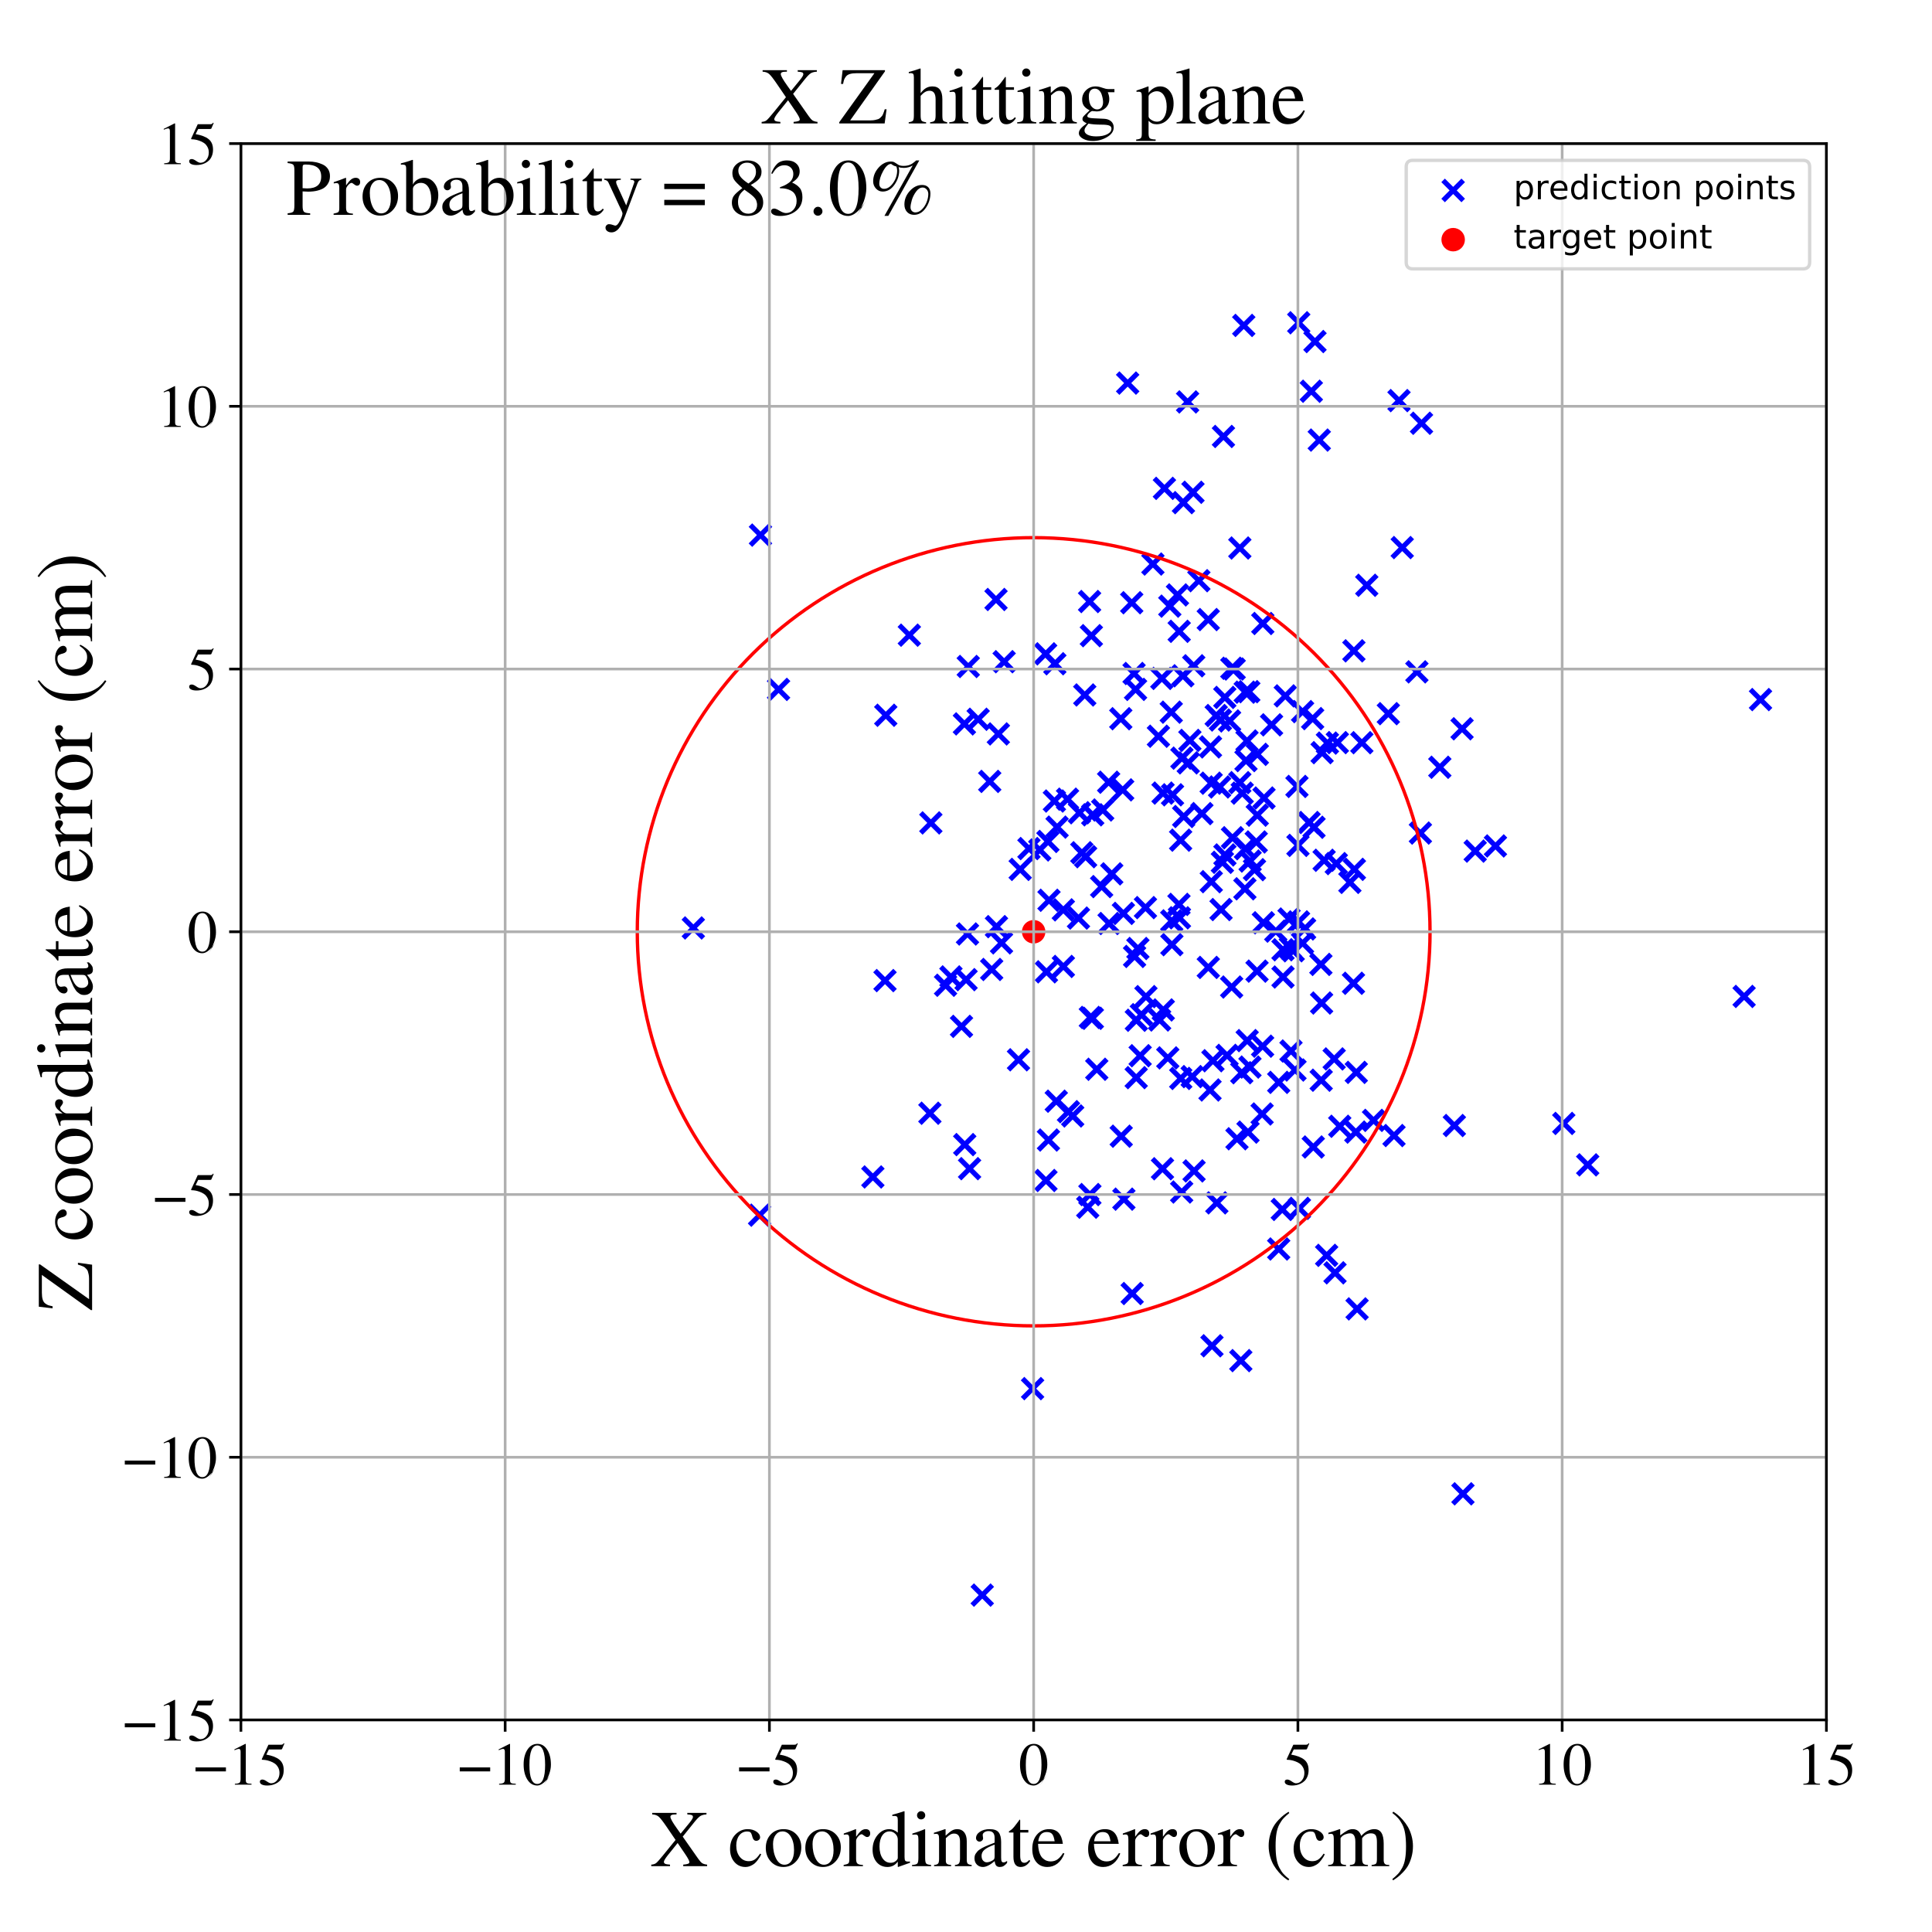 <?xml version="1.0" encoding="utf-8" standalone="no"?>
<!DOCTYPE svg PUBLIC "-//W3C//DTD SVG 1.1//EN"
  "http://www.w3.org/Graphics/SVG/1.1/DTD/svg11.dtd">
<!-- Created with matplotlib (https://matplotlib.org/) -->
<svg height="576pt" version="1.1" viewBox="0 0 576 576" width="576pt" xmlns="http://www.w3.org/2000/svg" xmlns:xlink="http://www.w3.org/1999/xlink">
 <defs>
  <style type="text/css">
*{stroke-linecap:butt;stroke-linejoin:round;}
  </style>
 </defs>
 <g id="figure_1">
  <g id="patch_1">
   <path d="M 0 576 
L 576 576 
L 576 0 
L 0 0 
z
" style="fill:#ffffff;"/>
  </g>
  <g id="axes_1">
   <g id="patch_2">
    <path d="M 71.822 512.784 
L 544.52 512.784 
L 544.52 42.802 
L 71.822 42.802 
z
" style="fill:#ffffff;"/>
   </g>
   <g id="PathCollection_1">
    <defs>
     <path d="M -3 3 
L 3 -3 
M -3 -3 
L 3 3 
" id="m0a956b3781" style="stroke:#0000ff;stroke-width:1.5;"/>
    </defs>
    <g clip-path="url(#peed4870125)">
     <use style="fill:#0000ff;stroke:#0000ff;stroke-width:1.5;" x="297.648" xlink:href="#m0a956b3781" y="218.808"/>
     <use style="fill:#0000ff;stroke:#0000ff;stroke-width:1.5;" x="376.282" xlink:href="#m0a956b3781" y="332.122"/>
     <use style="fill:#0000ff;stroke:#0000ff;stroke-width:1.5;" x="352.022" xlink:href="#m0a956b3781" y="321.52"/>
     <use style="fill:#0000ff;stroke:#0000ff;stroke-width:1.5;" x="286.662" xlink:href="#m0a956b3781" y="306"/>
     <use style="fill:#0000ff;stroke:#0000ff;stroke-width:1.5;" x="317.016" xlink:href="#m0a956b3781" y="271.261"/>
     <use style="fill:#0000ff;stroke:#0000ff;stroke-width:1.5;" x="367.453" xlink:href="#m0a956b3781" y="249.754"/>
     <use style="fill:#0000ff;stroke:#0000ff;stroke-width:1.5;" x="281.908" xlink:href="#m0a956b3781" y="293.741"/>
     <use style="fill:#0000ff;stroke:#0000ff;stroke-width:1.5;" x="341.506" xlink:href="#m0a956b3781" y="270.59"/>
     <use style="fill:#0000ff;stroke:#0000ff;stroke-width:1.5;" x="386.669" xlink:href="#m0a956b3781" y="234.466"/>
     <use style="fill:#0000ff;stroke:#0000ff;stroke-width:1.5;" x="311.987" xlink:href="#m0a956b3781" y="289.736"/>
     <use style="fill:#0000ff;stroke:#0000ff;stroke-width:1.5;" x="376.483" xlink:href="#m0a956b3781" y="185.886"/>
     <use style="fill:#0000ff;stroke:#0000ff;stroke-width:1.5;" x="338.551" xlink:href="#m0a956b3781" y="205.533"/>
     <use style="fill:#0000ff;stroke:#0000ff;stroke-width:1.5;" x="328.443" xlink:href="#m0a956b3781" y="264.329"/>
     <use style="fill:#0000ff;stroke:#0000ff;stroke-width:1.5;" x="372.075" xlink:href="#m0a956b3781" y="337.522"/>
     <use style="fill:#0000ff;stroke:#0000ff;stroke-width:1.5;" x="304.16" xlink:href="#m0a956b3781" y="259.196"/>
     <use style="fill:#0000ff;stroke:#0000ff;stroke-width:1.5;" x="371.247" xlink:href="#m0a956b3781" y="206.36"/>
     <use style="fill:#0000ff;stroke:#0000ff;stroke-width:1.5;" x="360.89" xlink:href="#m0a956b3781" y="222.685"/>
     <use style="fill:#0000ff;stroke:#0000ff;stroke-width:1.5;" x="334.926" xlink:href="#m0a956b3781" y="272.317"/>
     <use style="fill:#0000ff;stroke:#0000ff;stroke-width:1.5;" x="260.234" xlink:href="#m0a956b3781" y="350.893"/>
     <use style="fill:#0000ff;stroke:#0000ff;stroke-width:1.5;" x="324.848" xlink:href="#m0a956b3781" y="179.337"/>
     <use style="fill:#0000ff;stroke:#0000ff;stroke-width:1.5;" x="404.227" xlink:href="#m0a956b3781" y="337.511"/>
     <use style="fill:#0000ff;stroke:#0000ff;stroke-width:1.5;" x="330.661" xlink:href="#m0a956b3781" y="275.33"/>
     <use style="fill:#0000ff;stroke:#0000ff;stroke-width:1.5;" x="339.251" xlink:href="#m0a956b3781" y="282.783"/>
     <use style="fill:#0000ff;stroke:#0000ff;stroke-width:1.5;" x="418.061" xlink:href="#m0a956b3781" y="163.25"/>
     <use style="fill:#0000ff;stroke:#0000ff;stroke-width:1.5;" x="311.841" xlink:href="#m0a956b3781" y="351.947"/>
     <use style="fill:#0000ff;stroke:#0000ff;stroke-width:1.5;" x="384.894" xlink:href="#m0a956b3781" y="313.342"/>
     <use style="fill:#0000ff;stroke:#0000ff;stroke-width:1.5;" x="330.524" xlink:href="#m0a956b3781" y="233.211"/>
     <use style="fill:#0000ff;stroke:#0000ff;stroke-width:1.5;" x="287.527" xlink:href="#m0a956b3781" y="215.816"/>
     <use style="fill:#0000ff;stroke:#0000ff;stroke-width:1.5;" x="445.847" xlink:href="#m0a956b3781" y="252.207"/>
     <use style="fill:#0000ff;stroke:#0000ff;stroke-width:1.5;" x="349.381" xlink:href="#m0a956b3781" y="281.64"/>
     <use style="fill:#0000ff;stroke:#0000ff;stroke-width:1.5;" x="314.915" xlink:href="#m0a956b3781" y="328.307"/>
     <use style="fill:#0000ff;stroke:#0000ff;stroke-width:1.5;" x="376.657" xlink:href="#m0a956b3781" y="275.115"/>
     <use style="fill:#0000ff;stroke:#0000ff;stroke-width:1.5;" x="263.853" xlink:href="#m0a956b3781" y="292.349"/>
     <use style="fill:#0000ff;stroke:#0000ff;stroke-width:1.5;" x="351.99" xlink:href="#m0a956b3781" y="250.481"/>
     <use style="fill:#0000ff;stroke:#0000ff;stroke-width:1.5;" x="325.379" xlink:href="#m0a956b3781" y="189.515"/>
     <use style="fill:#0000ff;stroke:#0000ff;stroke-width:1.5;" x="436.156" xlink:href="#m0a956b3781" y="445.362"/>
     <use style="fill:#0000ff;stroke:#0000ff;stroke-width:1.5;" x="323.408" xlink:href="#m0a956b3781" y="207.194"/>
     <use style="fill:#0000ff;stroke:#0000ff;stroke-width:1.5;" x="354.071" xlink:href="#m0a956b3781" y="119.829"/>
     <use style="fill:#0000ff;stroke:#0000ff;stroke-width:1.5;" x="355.44" xlink:href="#m0a956b3781" y="320.978"/>
     <use style="fill:#0000ff;stroke:#0000ff;stroke-width:1.5;" x="372.657" xlink:href="#m0a956b3781" y="318.132"/>
     <use style="fill:#0000ff;stroke:#0000ff;stroke-width:1.5;" x="397.768" xlink:href="#m0a956b3781" y="315.703"/>
     <use style="fill:#0000ff;stroke:#0000ff;stroke-width:1.5;" x="404.601" xlink:href="#m0a956b3781" y="390.228"/>
     <use style="fill:#0000ff;stroke:#0000ff;stroke-width:1.5;" x="307.856" xlink:href="#m0a956b3781" y="413.997"/>
     <use style="fill:#0000ff;stroke:#0000ff;stroke-width:1.5;" x="346.387" xlink:href="#m0a956b3781" y="202.257"/>
     <use style="fill:#0000ff;stroke:#0000ff;stroke-width:1.5;" x="287.624" xlink:href="#m0a956b3781" y="341.246"/>
     <use style="fill:#0000ff;stroke:#0000ff;stroke-width:1.5;" x="365.832" xlink:href="#m0a956b3781" y="314.643"/>
     <use style="fill:#0000ff;stroke:#0000ff;stroke-width:1.5;" x="337.544" xlink:href="#m0a956b3781" y="385.647"/>
     <use style="fill:#0000ff;stroke:#0000ff;stroke-width:1.5;" x="394.175" xlink:href="#m0a956b3781" y="224.391"/>
     <use style="fill:#0000ff;stroke:#0000ff;stroke-width:1.5;" x="371.474" xlink:href="#m0a956b3781" y="226.755"/>
     <use style="fill:#0000ff;stroke:#0000ff;stroke-width:1.5;" x="360.228" xlink:href="#m0a956b3781" y="184.713"/>
     <use style="fill:#0000ff;stroke:#0000ff;stroke-width:1.5;" x="340.286" xlink:href="#m0a956b3781" y="302.511"/>
     <use style="fill:#0000ff;stroke:#0000ff;stroke-width:1.5;" x="295.66" xlink:href="#m0a956b3781" y="289.033"/>
     <use style="fill:#0000ff;stroke:#0000ff;stroke-width:1.5;" x="348.16" xlink:href="#m0a956b3781" y="315.393"/>
     <use style="fill:#0000ff;stroke:#0000ff;stroke-width:1.5;" x="321.819" xlink:href="#m0a956b3781" y="242.309"/>
     <use style="fill:#0000ff;stroke:#0000ff;stroke-width:1.5;" x="360.751" xlink:href="#m0a956b3781" y="324.965"/>
     <use style="fill:#0000ff;stroke:#0000ff;stroke-width:1.5;" x="334.151" xlink:href="#m0a956b3781" y="214.272"/>
     <use style="fill:#0000ff;stroke:#0000ff;stroke-width:1.5;" x="355.995" xlink:href="#m0a956b3781" y="349.094"/>
     <use style="fill:#0000ff;stroke:#0000ff;stroke-width:1.5;" x="317.031" xlink:href="#m0a956b3781" y="288.133"/>
     <use style="fill:#0000ff;stroke:#0000ff;stroke-width:1.5;" x="361.333" xlink:href="#m0a956b3781" y="401.226"/>
     <use style="fill:#0000ff;stroke:#0000ff;stroke-width:1.5;" x="388.947" xlink:href="#m0a956b3781" y="276.952"/>
     <use style="fill:#0000ff;stroke:#0000ff;stroke-width:1.5;" x="361.131" xlink:href="#m0a956b3781" y="262.859"/>
     <use style="fill:#0000ff;stroke:#0000ff;stroke-width:1.5;" x="315.159" xlink:href="#m0a956b3781" y="246.592"/>
     <use style="fill:#0000ff;stroke:#0000ff;stroke-width:1.5;" x="372.707" xlink:href="#m0a956b3781" y="256.712"/>
     <use style="fill:#0000ff;stroke:#0000ff;stroke-width:1.5;" x="417.095" xlink:href="#m0a956b3781" y="119.432"/>
     <use style="fill:#0000ff;stroke:#0000ff;stroke-width:1.5;" x="296.952" xlink:href="#m0a956b3781" y="178.729"/>
     <use style="fill:#0000ff;stroke:#0000ff;stroke-width:1.5;" x="371.315" xlink:href="#m0a956b3781" y="253.023"/>
     <use style="fill:#0000ff;stroke:#0000ff;stroke-width:1.5;" x="292.847" xlink:href="#m0a956b3781" y="475.561"/>
     <use style="fill:#0000ff;stroke:#0000ff;stroke-width:1.5;" x="404.36" xlink:href="#m0a956b3781" y="319.715"/>
     <use style="fill:#0000ff;stroke:#0000ff;stroke-width:1.5;" x="351.564" xlink:href="#m0a956b3781" y="188.218"/>
     <use style="fill:#0000ff;stroke:#0000ff;stroke-width:1.5;" x="334.276" xlink:href="#m0a956b3781" y="338.745"/>
     <use style="fill:#0000ff;stroke:#0000ff;stroke-width:1.5;" x="303.652" xlink:href="#m0a956b3781" y="315.958"/>
     <use style="fill:#0000ff;stroke:#0000ff;stroke-width:1.5;" x="380.358" xlink:href="#m0a956b3781" y="277.6"/>
     <use style="fill:#0000ff;stroke:#0000ff;stroke-width:1.5;" x="358.328" xlink:href="#m0a956b3781" y="242.563"/>
     <use style="fill:#0000ff;stroke:#0000ff;stroke-width:1.5;" x="289.068" xlink:href="#m0a956b3781" y="348.416"/>
     <use style="fill:#0000ff;stroke:#0000ff;stroke-width:1.5;" x="337.414" xlink:href="#m0a956b3781" y="179.695"/>
     <use style="fill:#0000ff;stroke:#0000ff;stroke-width:1.5;" x="398.398" xlink:href="#m0a956b3781" y="257.469"/>
     <use style="fill:#0000ff;stroke:#0000ff;stroke-width:1.5;" x="343.723" xlink:href="#m0a956b3781" y="168.16"/>
     <use style="fill:#0000ff;stroke:#0000ff;stroke-width:1.5;" x="321.532" xlink:href="#m0a956b3781" y="273.712"/>
     <use style="fill:#0000ff;stroke:#0000ff;stroke-width:1.5;" x="345.366" xlink:href="#m0a956b3781" y="219.499"/>
     <use style="fill:#0000ff;stroke:#0000ff;stroke-width:1.5;" x="473.36" xlink:href="#m0a956b3781" y="347.288"/>
     <use style="fill:#0000ff;stroke:#0000ff;stroke-width:1.5;" x="345.725" xlink:href="#m0a956b3781" y="304.099"/>
     <use style="fill:#0000ff;stroke:#0000ff;stroke-width:1.5;" x="338.788" xlink:href="#m0a956b3781" y="304.176"/>
     <use style="fill:#0000ff;stroke:#0000ff;stroke-width:1.5;" x="326.987" xlink:href="#m0a956b3781" y="318.788"/>
     <use style="fill:#0000ff;stroke:#0000ff;stroke-width:1.5;" x="283.509" xlink:href="#m0a956b3781" y="291.256"/>
     <use style="fill:#0000ff;stroke:#0000ff;stroke-width:1.5;" x="386.081" xlink:href="#m0a956b3781" y="319.011"/>
     <use style="fill:#0000ff;stroke:#0000ff;stroke-width:1.5;" x="312.746" xlink:href="#m0a956b3781" y="268.405"/>
     <use style="fill:#0000ff;stroke:#0000ff;stroke-width:1.5;" x="318.555" xlink:href="#m0a956b3781" y="331.432"/>
     <use style="fill:#0000ff;stroke:#0000ff;stroke-width:1.5;" x="295.079" xlink:href="#m0a956b3781" y="232.966"/>
     <use style="fill:#0000ff;stroke:#0000ff;stroke-width:1.5;" x="348.763" xlink:href="#m0a956b3781" y="180.715"/>
     <use style="fill:#0000ff;stroke:#0000ff;stroke-width:1.5;" x="352.305" xlink:href="#m0a956b3781" y="355.383"/>
     <use style="fill:#0000ff;stroke:#0000ff;stroke-width:1.5;" x="439.813" xlink:href="#m0a956b3781" y="253.746"/>
     <use style="fill:#0000ff;stroke:#0000ff;stroke-width:1.5;" x="328.76" xlink:href="#m0a956b3781" y="241.486"/>
     <use style="fill:#0000ff;stroke:#0000ff;stroke-width:1.5;" x="349.575" xlink:href="#m0a956b3781" y="236.961"/>
     <use style="fill:#0000ff;stroke:#0000ff;stroke-width:1.5;" x="393.901" xlink:href="#m0a956b3781" y="322.049"/>
     <use style="fill:#0000ff;stroke:#0000ff;stroke-width:1.5;" x="288.677" xlink:href="#m0a956b3781" y="198.703"/>
     <use style="fill:#0000ff;stroke:#0000ff;stroke-width:1.5;" x="314.352" xlink:href="#m0a956b3781" y="238.814"/>
     <use style="fill:#0000ff;stroke:#0000ff;stroke-width:1.5;" x="357.425" xlink:href="#m0a956b3781" y="173.124"/>
     <use style="fill:#0000ff;stroke:#0000ff;stroke-width:1.5;" x="415.604" xlink:href="#m0a956b3781" y="338.545"/>
     <use style="fill:#0000ff;stroke:#0000ff;stroke-width:1.5;" x="232.115" xlink:href="#m0a956b3781" y="205.538"/>
     <use style="fill:#0000ff;stroke:#0000ff;stroke-width:1.5;" x="388.348" xlink:href="#m0a956b3781" y="212.159"/>
     <use style="fill:#0000ff;stroke:#0000ff;stroke-width:1.5;" x="370.81" xlink:href="#m0a956b3781" y="97.02"/>
     <use style="fill:#0000ff;stroke:#0000ff;stroke-width:1.5;" x="423.806" xlink:href="#m0a956b3781" y="126.185"/>
     <use style="fill:#0000ff;stroke:#0000ff;stroke-width:1.5;" x="402.451" xlink:href="#m0a956b3781" y="263.071"/>
     <use style="fill:#0000ff;stroke:#0000ff;stroke-width:1.5;" x="346.746" xlink:href="#m0a956b3781" y="236.448"/>
     <use style="fill:#0000ff;stroke:#0000ff;stroke-width:1.5;" x="324.934" xlink:href="#m0a956b3781" y="356.139"/>
     <use style="fill:#0000ff;stroke:#0000ff;stroke-width:1.5;" x="387.407" xlink:href="#m0a956b3781" y="360.256"/>
     <use style="fill:#0000ff;stroke:#0000ff;stroke-width:1.5;" x="376.848" xlink:href="#m0a956b3781" y="237.915"/>
     <use style="fill:#0000ff;stroke:#0000ff;stroke-width:1.5;" x="354.745" xlink:href="#m0a956b3781" y="220.737"/>
     <use style="fill:#0000ff;stroke:#0000ff;stroke-width:1.5;" x="466.221" xlink:href="#m0a956b3781" y="334.935"/>
     <use style="fill:#0000ff;stroke:#0000ff;stroke-width:1.5;" x="291.628" xlink:href="#m0a956b3781" y="214.441"/>
     <use style="fill:#0000ff;stroke:#0000ff;stroke-width:1.5;" x="422.427" xlink:href="#m0a956b3781" y="200.305"/>
     <use style="fill:#0000ff;stroke:#0000ff;stroke-width:1.5;" x="387.144" xlink:href="#m0a956b3781" y="274.846"/>
     <use style="fill:#0000ff;stroke:#0000ff;stroke-width:1.5;" x="325.072" xlink:href="#m0a956b3781" y="303.337"/>
     <use style="fill:#0000ff;stroke:#0000ff;stroke-width:1.5;" x="339.923" xlink:href="#m0a956b3781" y="314.747"/>
     <use style="fill:#0000ff;stroke:#0000ff;stroke-width:1.5;" x="435.898" xlink:href="#m0a956b3781" y="217.277"/>
     <use style="fill:#0000ff;stroke:#0000ff;stroke-width:1.5;" x="379.103" xlink:href="#m0a956b3781" y="216.101"/>
     <use style="fill:#0000ff;stroke:#0000ff;stroke-width:1.5;" x="206.712" xlink:href="#m0a956b3781" y="276.657"/>
     <use style="fill:#0000ff;stroke:#0000ff;stroke-width:1.5;" x="374.011" xlink:href="#m0a956b3781" y="259.282"/>
     <use style="fill:#0000ff;stroke:#0000ff;stroke-width:1.5;" x="334.714" xlink:href="#m0a956b3781" y="235.487"/>
     <use style="fill:#0000ff;stroke:#0000ff;stroke-width:1.5;" x="298.593" xlink:href="#m0a956b3781" y="281.105"/>
     <use style="fill:#0000ff;stroke:#0000ff;stroke-width:1.5;" x="393.806" xlink:href="#m0a956b3781" y="287.522"/>
     <use style="fill:#0000ff;stroke:#0000ff;stroke-width:1.5;" x="336.201" xlink:href="#m0a956b3781" y="114.21"/>
     <use style="fill:#0000ff;stroke:#0000ff;stroke-width:1.5;" x="325.782" xlink:href="#m0a956b3781" y="242.923"/>
     <use style="fill:#0000ff;stroke:#0000ff;stroke-width:1.5;" x="352.831" xlink:href="#m0a956b3781" y="149.855"/>
     <use style="fill:#0000ff;stroke:#0000ff;stroke-width:1.5;" x="399.426" xlink:href="#m0a956b3781" y="335.786"/>
     <use style="fill:#0000ff;stroke:#0000ff;stroke-width:1.5;" x="346.815" xlink:href="#m0a956b3781" y="301.097"/>
     <use style="fill:#0000ff;stroke:#0000ff;stroke-width:1.5;" x="271.109" xlink:href="#m0a956b3781" y="189.368"/>
     <use style="fill:#0000ff;stroke:#0000ff;stroke-width:1.5;" x="367.253" xlink:href="#m0a956b3781" y="199.234"/>
     <use style="fill:#0000ff;stroke:#0000ff;stroke-width:1.5;" x="351.634" xlink:href="#m0a956b3781" y="273.634"/>
     <use style="fill:#0000ff;stroke:#0000ff;stroke-width:1.5;" x="371.835" xlink:href="#m0a956b3781" y="310.241"/>
     <use style="fill:#0000ff;stroke:#0000ff;stroke-width:1.5;" x="374.859" xlink:href="#m0a956b3781" y="224.899"/>
     <use style="fill:#0000ff;stroke:#0000ff;stroke-width:1.5;" x="363.838" xlink:href="#m0a956b3781" y="214.658"/>
     <use style="fill:#0000ff;stroke:#0000ff;stroke-width:1.5;" x="312.584" xlink:href="#m0a956b3781" y="339.882"/>
     <use style="fill:#0000ff;stroke:#0000ff;stroke-width:1.5;" x="374.839" xlink:href="#m0a956b3781" y="243.032"/>
     <use style="fill:#0000ff;stroke:#0000ff;stroke-width:1.5;" x="325.67" xlink:href="#m0a956b3781" y="303.592"/>
     <use style="fill:#0000ff;stroke:#0000ff;stroke-width:1.5;" x="403.518" xlink:href="#m0a956b3781" y="293.151"/>
     <use style="fill:#0000ff;stroke:#0000ff;stroke-width:1.5;" x="385.554" xlink:href="#m0a956b3781" y="283.455"/>
     <use style="fill:#0000ff;stroke:#0000ff;stroke-width:1.5;" x="364.756" xlink:href="#m0a956b3781" y="130.126"/>
     <use style="fill:#0000ff;stroke:#0000ff;stroke-width:1.5;" x="392.044" xlink:href="#m0a956b3781" y="101.825"/>
     <use style="fill:#0000ff;stroke:#0000ff;stroke-width:1.5;" x="335.07" xlink:href="#m0a956b3781" y="357.51"/>
     <use style="fill:#0000ff;stroke:#0000ff;stroke-width:1.5;" x="383.188" xlink:href="#m0a956b3781" y="207.467"/>
     <use style="fill:#0000ff;stroke:#0000ff;stroke-width:1.5;" x="338.258" xlink:href="#m0a956b3781" y="285.151"/>
     <use style="fill:#0000ff;stroke:#0000ff;stroke-width:1.5;" x="322.532" xlink:href="#m0a956b3781" y="254.235"/>
     <use style="fill:#0000ff;stroke:#0000ff;stroke-width:1.5;" x="226.724" xlink:href="#m0a956b3781" y="159.538"/>
     <use style="fill:#0000ff;stroke:#0000ff;stroke-width:1.5;" x="368.791" xlink:href="#m0a956b3781" y="339.505"/>
     <use style="fill:#0000ff;stroke:#0000ff;stroke-width:1.5;" x="369.632" xlink:href="#m0a956b3781" y="233.337"/>
     <use style="fill:#0000ff;stroke:#0000ff;stroke-width:1.5;" x="395.52" xlink:href="#m0a956b3781" y="374.268"/>
     <use style="fill:#0000ff;stroke:#0000ff;stroke-width:1.5;" x="384.688" xlink:href="#m0a956b3781" y="282.569"/>
     <use style="fill:#0000ff;stroke:#0000ff;stroke-width:1.5;" x="429.263" xlink:href="#m0a956b3781" y="228.752"/>
     <use style="fill:#0000ff;stroke:#0000ff;stroke-width:1.5;" x="349.196" xlink:href="#m0a956b3781" y="212.324"/>
     <use style="fill:#0000ff;stroke:#0000ff;stroke-width:1.5;" x="433.596" xlink:href="#m0a956b3781" y="335.559"/>
     <use style="fill:#0000ff;stroke:#0000ff;stroke-width:1.5;" x="382.506" xlink:href="#m0a956b3781" y="283.162"/>
     <use style="fill:#0000ff;stroke:#0000ff;stroke-width:1.5;" x="391.534" xlink:href="#m0a956b3781" y="341.96"/>
     <use style="fill:#0000ff;stroke:#0000ff;stroke-width:1.5;" x="362.599" xlink:href="#m0a956b3781" y="213.325"/>
     <use style="fill:#0000ff;stroke:#0000ff;stroke-width:1.5;" x="413.916" xlink:href="#m0a956b3781" y="212.768"/>
     <use style="fill:#0000ff;stroke:#0000ff;stroke-width:1.5;" x="299.373" xlink:href="#m0a956b3781" y="197.276"/>
     <use style="fill:#0000ff;stroke:#0000ff;stroke-width:1.5;" x="370.22" xlink:href="#m0a956b3781" y="319.816"/>
     <use style="fill:#0000ff;stroke:#0000ff;stroke-width:1.5;" x="364.041" xlink:href="#m0a956b3781" y="271.168"/>
     <use style="fill:#0000ff;stroke:#0000ff;stroke-width:1.5;" x="403.794" xlink:href="#m0a956b3781" y="259.186"/>
     <use style="fill:#0000ff;stroke:#0000ff;stroke-width:1.5;" x="387.204" xlink:href="#m0a956b3781" y="96.227"/>
     <use style="fill:#0000ff;stroke:#0000ff;stroke-width:1.5;" x="362.787" xlink:href="#m0a956b3781" y="358.618"/>
     <use style="fill:#0000ff;stroke:#0000ff;stroke-width:1.5;" x="391.756" xlink:href="#m0a956b3781" y="246.638"/>
     <use style="fill:#0000ff;stroke:#0000ff;stroke-width:1.5;" x="374.531" xlink:href="#m0a956b3781" y="251.018"/>
     <use style="fill:#0000ff;stroke:#0000ff;stroke-width:1.5;" x="351.044" xlink:href="#m0a956b3781" y="177.365"/>
     <use style="fill:#0000ff;stroke:#0000ff;stroke-width:1.5;" x="390.956" xlink:href="#m0a956b3781" y="116.644"/>
     <use style="fill:#0000ff;stroke:#0000ff;stroke-width:1.5;" x="355.666" xlink:href="#m0a956b3781" y="146.769"/>
     <use style="fill:#0000ff;stroke:#0000ff;stroke-width:1.5;" x="366.581" xlink:href="#m0a956b3781" y="214.941"/>
     <use style="fill:#0000ff;stroke:#0000ff;stroke-width:1.5;" x="372.313" xlink:href="#m0a956b3781" y="206.211"/>
     <use style="fill:#0000ff;stroke:#0000ff;stroke-width:1.5;" x="264.082" xlink:href="#m0a956b3781" y="213.246"/>
     <use style="fill:#0000ff;stroke:#0000ff;stroke-width:1.5;" x="406.015" xlink:href="#m0a956b3781" y="221.424"/>
     <use style="fill:#0000ff;stroke:#0000ff;stroke-width:1.5;" x="310.003" xlink:href="#m0a956b3781" y="253.403"/>
     <use style="fill:#0000ff;stroke:#0000ff;stroke-width:1.5;" x="386.967" xlink:href="#m0a956b3781" y="252.038"/>
     <use style="fill:#0000ff;stroke:#0000ff;stroke-width:1.5;" x="394.77" xlink:href="#m0a956b3781" y="256.481"/>
     <use style="fill:#0000ff;stroke:#0000ff;stroke-width:1.5;" x="376.432" xlink:href="#m0a956b3781" y="311.908"/>
     <use style="fill:#0000ff;stroke:#0000ff;stroke-width:1.5;" x="323.666" xlink:href="#m0a956b3781" y="255.416"/>
     <use style="fill:#0000ff;stroke:#0000ff;stroke-width:1.5;" x="364.439" xlink:href="#m0a956b3781" y="257.084"/>
     <use style="fill:#0000ff;stroke:#0000ff;stroke-width:1.5;" x="391.348" xlink:href="#m0a956b3781" y="214.24"/>
     <use style="fill:#0000ff;stroke:#0000ff;stroke-width:1.5;" x="384.309" xlink:href="#m0a956b3781" y="273.994"/>
     <use style="fill:#0000ff;stroke:#0000ff;stroke-width:1.5;" x="324.299" xlink:href="#m0a956b3781" y="359.911"/>
     <use style="fill:#0000ff;stroke:#0000ff;stroke-width:1.5;" x="360.24" xlink:href="#m0a956b3781" y="288.423"/>
     <use style="fill:#0000ff;stroke:#0000ff;stroke-width:1.5;" x="519.983" xlink:href="#m0a956b3781" y="297.073"/>
     <use style="fill:#0000ff;stroke:#0000ff;stroke-width:1.5;" x="395.755" xlink:href="#m0a956b3781" y="221.542"/>
     <use style="fill:#0000ff;stroke:#0000ff;stroke-width:1.5;" x="311.748" xlink:href="#m0a956b3781" y="194.934"/>
     <use style="fill:#0000ff;stroke:#0000ff;stroke-width:1.5;" x="361.094" xlink:href="#m0a956b3781" y="233.494"/>
     <use style="fill:#0000ff;stroke:#0000ff;stroke-width:1.5;" x="524.877" xlink:href="#m0a956b3781" y="208.567"/>
     <use style="fill:#0000ff;stroke:#0000ff;stroke-width:1.5;" x="398.715" xlink:href="#m0a956b3781" y="221.399"/>
     <use style="fill:#0000ff;stroke:#0000ff;stroke-width:1.5;" x="381.229" xlink:href="#m0a956b3781" y="372.373"/>
     <use style="fill:#0000ff;stroke:#0000ff;stroke-width:1.5;" x="331.454" xlink:href="#m0a956b3781" y="260.528"/>
     <use style="fill:#0000ff;stroke:#0000ff;stroke-width:1.5;" x="319.813" xlink:href="#m0a956b3781" y="332.71"/>
     <use style="fill:#0000ff;stroke:#0000ff;stroke-width:1.5;" x="288.019" xlink:href="#m0a956b3781" y="292.067"/>
     <use style="fill:#0000ff;stroke:#0000ff;stroke-width:1.5;" x="363.612" xlink:href="#m0a956b3781" y="234.625"/>
     <use style="fill:#0000ff;stroke:#0000ff;stroke-width:1.5;" x="382.515" xlink:href="#m0a956b3781" y="291.283"/>
     <use style="fill:#0000ff;stroke:#0000ff;stroke-width:1.5;" x="351.491" xlink:href="#m0a956b3781" y="269.632"/>
     <use style="fill:#0000ff;stroke:#0000ff;stroke-width:1.5;" x="423.473" xlink:href="#m0a956b3781" y="248.363"/>
     <use style="fill:#0000ff;stroke:#0000ff;stroke-width:1.5;" x="382.297" xlink:href="#m0a956b3781" y="360.58"/>
     <use style="fill:#0000ff;stroke:#0000ff;stroke-width:1.5;" x="370.355" xlink:href="#m0a956b3781" y="236.463"/>
     <use style="fill:#0000ff;stroke:#0000ff;stroke-width:1.5;" x="361.618" xlink:href="#m0a956b3781" y="316.24"/>
     <use style="fill:#0000ff;stroke:#0000ff;stroke-width:1.5;" x="288.444" xlink:href="#m0a956b3781" y="278.455"/>
     <use style="fill:#0000ff;stroke:#0000ff;stroke-width:1.5;" x="355.9" xlink:href="#m0a956b3781" y="198.494"/>
     <use style="fill:#0000ff;stroke:#0000ff;stroke-width:1.5;" x="409.505" xlink:href="#m0a956b3781" y="334.025"/>
     <use style="fill:#0000ff;stroke:#0000ff;stroke-width:1.5;" x="381.237" xlink:href="#m0a956b3781" y="322.692"/>
     <use style="fill:#0000ff;stroke:#0000ff;stroke-width:1.5;" x="338.747" xlink:href="#m0a956b3781" y="321.281"/>
     <use style="fill:#0000ff;stroke:#0000ff;stroke-width:1.5;" x="388.328" xlink:href="#m0a956b3781" y="281.191"/>
     <use style="fill:#0000ff;stroke:#0000ff;stroke-width:1.5;" x="352.368" xlink:href="#m0a956b3781" y="226.024"/>
     <use style="fill:#0000ff;stroke:#0000ff;stroke-width:1.5;" x="352.655" xlink:href="#m0a956b3781" y="201.476"/>
     <use style="fill:#0000ff;stroke:#0000ff;stroke-width:1.5;" x="306.768" xlink:href="#m0a956b3781" y="252.985"/>
     <use style="fill:#0000ff;stroke:#0000ff;stroke-width:1.5;" x="369.935" xlink:href="#m0a956b3781" y="405.648"/>
     <use style="fill:#0000ff;stroke:#0000ff;stroke-width:1.5;" x="390.289" xlink:href="#m0a956b3781" y="245.217"/>
     <use style="fill:#0000ff;stroke:#0000ff;stroke-width:1.5;" x="394.02" xlink:href="#m0a956b3781" y="299.038"/>
     <use style="fill:#0000ff;stroke:#0000ff;stroke-width:1.5;" x="338.103" xlink:href="#m0a956b3781" y="200.79"/>
     <use style="fill:#0000ff;stroke:#0000ff;stroke-width:1.5;" x="398.013" xlink:href="#m0a956b3781" y="379.476"/>
     <use style="fill:#0000ff;stroke:#0000ff;stroke-width:1.5;" x="346.579" xlink:href="#m0a956b3781" y="348.443"/>
     <use style="fill:#0000ff;stroke:#0000ff;stroke-width:1.5;" x="367.957" xlink:href="#m0a956b3781" y="199.459"/>
     <use style="fill:#0000ff;stroke:#0000ff;stroke-width:1.5;" x="371.146" xlink:href="#m0a956b3781" y="264.983"/>
     <use style="fill:#0000ff;stroke:#0000ff;stroke-width:1.5;" x="365.159" xlink:href="#m0a956b3781" y="207.924"/>
     <use style="fill:#0000ff;stroke:#0000ff;stroke-width:1.5;" x="352.9" xlink:href="#m0a956b3781" y="243.43"/>
     <use style="fill:#0000ff;stroke:#0000ff;stroke-width:1.5;" x="314.484" xlink:href="#m0a956b3781" y="197.883"/>
     <use style="fill:#0000ff;stroke:#0000ff;stroke-width:1.5;" x="312.422" xlink:href="#m0a956b3781" y="250.867"/>
     <use style="fill:#0000ff;stroke:#0000ff;stroke-width:1.5;" x="393.325" xlink:href="#m0a956b3781" y="131.201"/>
     <use style="fill:#0000ff;stroke:#0000ff;stroke-width:1.5;" x="347.161" xlink:href="#m0a956b3781" y="145.598"/>
     <use style="fill:#0000ff;stroke:#0000ff;stroke-width:1.5;" x="371.777" xlink:href="#m0a956b3781" y="220.907"/>
     <use style="fill:#0000ff;stroke:#0000ff;stroke-width:1.5;" x="226.461" xlink:href="#m0a956b3781" y="362.286"/>
     <use style="fill:#0000ff;stroke:#0000ff;stroke-width:1.5;" x="318.275" xlink:href="#m0a956b3781" y="238.262"/>
     <use style="fill:#0000ff;stroke:#0000ff;stroke-width:1.5;" x="367.198" xlink:href="#m0a956b3781" y="294.273"/>
     <use style="fill:#0000ff;stroke:#0000ff;stroke-width:1.5;" x="365.192" xlink:href="#m0a956b3781" y="254.891"/>
     <use style="fill:#0000ff;stroke:#0000ff;stroke-width:1.5;" x="297.083" xlink:href="#m0a956b3781" y="276.265"/>
     <use style="fill:#0000ff;stroke:#0000ff;stroke-width:1.5;" x="407.484" xlink:href="#m0a956b3781" y="174.492"/>
     <use style="fill:#0000ff;stroke:#0000ff;stroke-width:1.5;" x="277.236" xlink:href="#m0a956b3781" y="331.895"/>
     <use style="fill:#0000ff;stroke:#0000ff;stroke-width:1.5;" x="369.638" xlink:href="#m0a956b3781" y="163.381"/>
     <use style="fill:#0000ff;stroke:#0000ff;stroke-width:1.5;" x="374.766" xlink:href="#m0a956b3781" y="289.527"/>
     <use style="fill:#0000ff;stroke:#0000ff;stroke-width:1.5;" x="277.523" xlink:href="#m0a956b3781" y="245.338"/>
     <use style="fill:#0000ff;stroke:#0000ff;stroke-width:1.5;" x="403.644" xlink:href="#m0a956b3781" y="194.035"/>
     <use style="fill:#0000ff;stroke:#0000ff;stroke-width:1.5;" x="354.264" xlink:href="#m0a956b3781" y="227.435"/>
     <use style="fill:#0000ff;stroke:#0000ff;stroke-width:1.5;" x="341.644" xlink:href="#m0a956b3781" y="297.13"/>
     <use style="fill:#0000ff;stroke:#0000ff;stroke-width:1.5;" x="349.341" xlink:href="#m0a956b3781" y="274.551"/>
    </g>
   </g>
   <g id="PathCollection_2">
    <defs>
     <path d="M 0 3 
C 0.796 3 1.559 2.684 2.121 2.121 
C 2.684 1.559 3 0.796 3 0 
C 3 -0.796 2.684 -1.559 2.121 -2.121 
C 1.559 -2.684 0.796 -3 0 -3 
C -0.796 -3 -1.559 -2.684 -2.121 -2.121 
C -2.684 -1.559 -3 -0.796 -3 0 
C -3 0.796 -2.684 1.559 -2.121 2.121 
C -1.559 2.684 -0.796 3 0 3 
z
" id="mdef066ed1e" style="stroke:#ff0000;"/>
    </defs>
    <g clip-path="url(#peed4870125)">
     <use style="fill:#ff0000;stroke:#ff0000;" x="308.171" xlink:href="#mdef066ed1e" y="277.793"/>
    </g>
   </g>
   <g id="patch_3">
    <path clip-path="url(#peed4870125)" d="M 308.171 395.288 
C 339.511 395.288 369.572 382.908 391.733 360.875 
C 413.894 338.841 426.346 308.953 426.346 277.793 
C 426.346 246.633 413.894 216.745 391.733 194.711 
C 369.572 172.677 339.511 160.297 308.171 160.297 
C 276.831 160.297 246.77 172.677 224.609 194.711 
C 202.448 216.745 189.997 246.633 189.997 277.793 
C 189.997 308.953 202.448 338.841 224.609 360.875 
C 246.77 382.908 276.831 395.288 308.171 395.288 
z
" style="fill:none;stroke:#ff0000;stroke-linejoin:miter;"/>
   </g>
   <g id="matplotlib.axis_1">
    <g id="xtick_1">
     <g id="line2d_1">
      <path clip-path="url(#peed4870125)" d="M 71.822 512.784 
L 71.822 42.802 
" style="fill:none;stroke:#b0b0b0;stroke-linecap:square;stroke-width:0.8;"/>
     </g>
     <g id="line2d_2">
      <defs>
       <path d="M 0 0 
L 0 3.5 
" id="m0bde6bbedf" style="stroke:#000000;stroke-width:0.8;"/>
      </defs>
      <g>
       <use style="stroke:#000000;stroke-width:0.8;" x="71.822" xlink:href="#m0bde6bbedf" y="512.784"/>
      </g>
     </g>
     <g id="text_1">
      <!-- −15 -->
      <defs>
       <path d="M 3 22 
L 3 28.594 
L 53.406 28.594 
L 53.406 22 
z
" id="FreeSerif-8722"/>
       <path d="M 18.297 59.297 
Q 16.5 59.297 11.094 57.094 
L 11.094 58.5 
L 29.094 67.594 
L 29.906 67.406 
L 29.906 7.406 
Q 29.906 3.797 31.703 2.688 
Q 33.5 1.594 39.406 1.5 
L 39.406 0 
L 11.797 0 
L 11.797 1.5 
Q 17.406 1.703 19.344 3.141 
Q 21.297 4.594 21.297 9.297 
L 21.297 54.594 
Q 21.297 59.297 18.297 59.297 
z
" id="FreeSerif-49"/>
       <path d="M 35.703 19.406 
Q 35.703 24.703 33.344 28.797 
Q 31 32.906 27.641 35.156 
Q 24.297 37.406 20.141 38.844 
Q 16 40.297 12.953 40.75 
Q 9.906 41.203 7.594 41.203 
Q 6.406 41.203 6.406 42 
Q 6.406 42.297 6.5 42.5 
L 17.406 66.203 
L 38.297 66.203 
Q 39.906 66.203 40.844 66.703 
Q 41.797 67.203 42.906 68.797 
L 43.797 68.094 
L 40 59.203 
Q 39.594 58.297 37.703 58.297 
L 18.094 58.297 
L 13.906 49.797 
Q 28.5 47.203 35.594 41.344 
Q 42.703 35.5 42.703 24.203 
Q 42.703 18.297 40.844 13.688 
Q 39 9.094 36.141 6.297 
Q 33.297 3.5 29.547 1.703 
Q 25.797 -0.094 22.344 -0.75 
Q 18.906 -1.406 15.406 -1.406 
Q 9.797 -1.406 6.5 0.25 
Q 3.203 1.906 3.203 4.797 
Q 3.203 8.5 7.5 8.5 
Q 10.297 8.5 14.75 5.391 
Q 19.203 2.297 21.797 2.297 
Q 27.703 2.297 31.703 7.25 
Q 35.703 12.203 35.703 19.406 
z
" id="FreeSerif-53"/>
      </defs>
      <g transform="translate(57.746 532.077)scale(0.18 -0.18)">
       <use xlink:href="#FreeSerif-8722"/>
       <use x="56.4" xlink:href="#FreeSerif-49"/>
       <use x="106.4" xlink:href="#FreeSerif-53"/>
      </g>
     </g>
    </g>
    <g id="xtick_2">
     <g id="line2d_3">
      <path clip-path="url(#peed4870125)" d="M 150.605 512.784 
L 150.605 42.802 
" style="fill:none;stroke:#b0b0b0;stroke-linecap:square;stroke-width:0.8;"/>
     </g>
     <g id="line2d_4">
      <g>
       <use style="stroke:#000000;stroke-width:0.8;" x="150.605" xlink:href="#m0bde6bbedf" y="512.784"/>
      </g>
     </g>
     <g id="text_2">
      <!-- −10 -->
      <defs>
       <path d="M 47.594 17.797 
Q 35.203 -1.406 25 -1.406 
Q 14.797 -1.406 8.594 8.391 
Q 2.406 18.203 2.406 33.594 
Q 2.406 48.094 8.594 57.844 
Q 14.797 67.594 25.406 67.594 
Q 35.203 67.594 41.391 58 
Q 47.594 48.406 47.594 33 
Q 47.594 17.797 35.203 -1.406 
z
M 25.094 65 
Q 12 65 12 32.703 
Q 12 1.203 25 1.203 
Q 38 1.203 38 32.797 
Q 38 48.5 34.703 56.75 
Q 31.406 65 25.094 65 
z
" id="FreeSerif-48"/>
      </defs>
      <g transform="translate(136.529 532.077)scale(0.18 -0.18)">
       <use xlink:href="#FreeSerif-8722"/>
       <use x="56.4" xlink:href="#FreeSerif-49"/>
       <use x="106.4" xlink:href="#FreeSerif-48"/>
      </g>
     </g>
    </g>
    <g id="xtick_3">
     <g id="line2d_5">
      <path clip-path="url(#peed4870125)" d="M 229.388 512.784 
L 229.388 42.802 
" style="fill:none;stroke:#b0b0b0;stroke-linecap:square;stroke-width:0.8;"/>
     </g>
     <g id="line2d_6">
      <g>
       <use style="stroke:#000000;stroke-width:0.8;" x="229.388" xlink:href="#m0bde6bbedf" y="512.784"/>
      </g>
     </g>
     <g id="text_3">
      <!-- −5 -->
      <g transform="translate(219.812 532.077)scale(0.18 -0.18)">
       <use xlink:href="#FreeSerif-8722"/>
       <use x="56.4" xlink:href="#FreeSerif-53"/>
      </g>
     </g>
    </g>
    <g id="xtick_4">
     <g id="line2d_7">
      <path clip-path="url(#peed4870125)" d="M 308.171 512.784 
L 308.171 42.802 
" style="fill:none;stroke:#b0b0b0;stroke-linecap:square;stroke-width:0.8;"/>
     </g>
     <g id="line2d_8">
      <g>
       <use style="stroke:#000000;stroke-width:0.8;" x="308.171" xlink:href="#m0bde6bbedf" y="512.784"/>
      </g>
     </g>
     <g id="text_4">
      <!-- 0 -->
      <g transform="translate(303.671 532.077)scale(0.18 -0.18)">
       <use xlink:href="#FreeSerif-48"/>
      </g>
     </g>
    </g>
    <g id="xtick_5">
     <g id="line2d_9">
      <path clip-path="url(#peed4870125)" d="M 386.954 512.784 
L 386.954 42.802 
" style="fill:none;stroke:#b0b0b0;stroke-linecap:square;stroke-width:0.8;"/>
     </g>
     <g id="line2d_10">
      <g>
       <use style="stroke:#000000;stroke-width:0.8;" x="386.954" xlink:href="#m0bde6bbedf" y="512.784"/>
      </g>
     </g>
     <g id="text_5">
      <!-- 5 -->
      <g transform="translate(382.454 532.077)scale(0.18 -0.18)">
       <use xlink:href="#FreeSerif-53"/>
      </g>
     </g>
    </g>
    <g id="xtick_6">
     <g id="line2d_11">
      <path clip-path="url(#peed4870125)" d="M 465.737 512.784 
L 465.737 42.802 
" style="fill:none;stroke:#b0b0b0;stroke-linecap:square;stroke-width:0.8;"/>
     </g>
     <g id="line2d_12">
      <g>
       <use style="stroke:#000000;stroke-width:0.8;" x="465.737" xlink:href="#m0bde6bbedf" y="512.784"/>
      </g>
     </g>
     <g id="text_6">
      <!-- 10 -->
      <g transform="translate(456.737 532.077)scale(0.18 -0.18)">
       <use xlink:href="#FreeSerif-49"/>
       <use x="50" xlink:href="#FreeSerif-48"/>
      </g>
     </g>
    </g>
    <g id="xtick_7">
     <g id="line2d_13">
      <path clip-path="url(#peed4870125)" d="M 544.52 512.784 
L 544.52 42.802 
" style="fill:none;stroke:#b0b0b0;stroke-linecap:square;stroke-width:0.8;"/>
     </g>
     <g id="line2d_14">
      <g>
       <use style="stroke:#000000;stroke-width:0.8;" x="544.52" xlink:href="#m0bde6bbedf" y="512.784"/>
      </g>
     </g>
     <g id="text_7">
      <!-- 15 -->
      <g transform="translate(535.52 532.077)scale(0.18 -0.18)">
       <use xlink:href="#FreeSerif-49"/>
       <use x="50" xlink:href="#FreeSerif-53"/>
      </g>
     </g>
    </g>
    <g id="text_8">
     <!-- X coordinate error (cm) -->
     <defs>
      <path d="M 69.594 66.203 
L 69.594 64.297 
Q 64.703 64 62.047 62.344 
Q 59.406 60.703 54.703 54.906 
L 40.094 36.703 
L 59.297 9.297 
Q 62.297 5 64.297 3.703 
Q 66.297 2.406 70.406 1.906 
L 70.406 0 
L 40.703 0 
L 40.703 1.906 
Q 44.797 2.297 46.594 2.938 
Q 48.406 3.594 48.406 5 
Q 48.406 7.203 43.297 14.797 
L 33.797 28.797 
L 21.906 14 
Q 16.703 7.5 16.703 5.406 
Q 16.703 3.703 18.297 2.953 
Q 19.906 2.203 24.297 1.906 
L 24.297 0 
L 1 0 
L 1 1.906 
Q 4.906 2.203 7 3.797 
Q 9.094 5.406 15.5 13.297 
L 31.203 32.594 
L 20.297 48.594 
Q 13.297 58.906 10.25 61.5 
Q 7.203 64.094 2.203 64.297 
L 2.203 66.203 
L 32.406 66.203 
L 32.406 64.297 
L 29.594 64.203 
Q 24.797 64.094 24.797 61.297 
Q 24.797 58.094 33.297 46.297 
L 37.5 40.406 
L 48.797 54.203 
Q 52.797 59.203 52.797 61.094 
Q 52.797 62.797 51.344 63.438 
Q 49.906 64.094 45.797 64.297 
L 45.797 66.203 
z
" id="FreeSerif-88"/>
      <path id="FreeSerif-32"/>
      <path d="M 2.5 21.297 
Q 2.5 32.406 9.047 39.203 
Q 15.594 46 24.406 46 
Q 30.703 46 35.25 42.953 
Q 39.797 39.906 39.797 35.703 
Q 39.797 34 38.391 32.75 
Q 37 31.5 35 31.5 
Q 31.594 31.5 30.297 36.094 
L 29.703 38.297 
Q 28.906 41.094 27.703 42.094 
Q 26.5 43.094 23.797 43.094 
Q 17.703 43.094 13.953 38.25 
Q 10.203 33.406 10.203 25.703 
Q 10.203 17.094 14.547 11.641 
Q 18.906 6.203 25.703 6.203 
Q 30 6.203 33.094 8.25 
Q 36.203 10.297 39.797 15.594 
L 41.203 14.703 
Q 40.203 12.703 39.453 11.391 
Q 38.703 10.094 36.75 7.5 
Q 34.797 4.906 32.891 3.297 
Q 31 1.703 27.891 0.344 
Q 24.797 -1 21.5 -1 
Q 13.203 -1 7.844 5.25 
Q 2.5 11.5 2.5 21.297 
z
" id="FreeSerif-99"/>
      <path d="M 24.594 46 
Q 34.203 46 40.391 39.594 
Q 46.594 33.203 46.594 23.406 
Q 46.594 13 40.188 6 
Q 33.797 -1 24.391 -1 
Q 15 -1 8.75 5.75 
Q 2.5 12.5 2.5 22.594 
Q 2.5 32.906 8.641 39.453 
Q 14.797 46 24.594 46 
z
M 11.5 27.5 
Q 11.5 16.797 15.391 9.297 
Q 19.297 1.797 25.594 1.797 
Q 31.203 1.797 34.391 6.594 
Q 37.594 11.406 37.594 19.906 
Q 37.594 30.203 33.594 36.703 
Q 29.594 43.203 23.297 43.203 
Q 18 43.203 14.75 38.891 
Q 11.5 34.594 11.5 27.5 
z
" id="FreeSerif-111"/>
      <path d="M 30.094 36.203 
Q 28.594 36.203 26.391 37.953 
Q 24.203 39.703 23.5 39.703 
Q 21.5 39.703 19 36.797 
Q 16.5 33.906 16.5 31.5 
L 16.5 9 
Q 16.5 4.703 18.203 3.203 
Q 19.906 1.703 25 1.5 
L 25 0 
L 1 0 
L 1 1.5 
Q 5.797 2.406 6.938 3.5 
Q 8.094 4.594 8.094 8.406 
L 8.094 33.406 
Q 8.094 36.703 7.344 38.047 
Q 6.594 39.406 4.703 39.406 
Q 3.094 39.406 1.203 39 
L 1.203 40.594 
Q 9.203 43.203 16 46 
L 16.5 45.797 
L 16.5 36.594 
Q 20.203 41.906 22.797 43.953 
Q 25.406 46 28.5 46 
Q 31.094 46 32.547 44.594 
Q 34 43.203 34 40.703 
Q 34 38.594 32.953 37.391 
Q 31.906 36.203 30.094 36.203 
z
" id="FreeSerif-114"/>
      <path d="M 34.203 -1 
L 33.797 -0.703 
L 33.797 5.703 
Q 29 -1 21 -1 
Q 12.703 -1 7.594 4.953 
Q 2.5 10.906 2.5 20.5 
Q 2.5 31.094 8.594 38.547 
Q 14.703 46 23.297 46 
Q 28.703 46 33.797 41.703 
L 33.797 57.297 
Q 33.797 60.406 32.891 61.406 
Q 32 62.406 29.203 62.406 
Q 27.797 62.406 27 62.297 
L 27 63.906 
Q 36.094 66.297 41.703 68.297 
L 42.203 68.094 
L 42.203 11.406 
Q 42.203 7.906 43.047 6.797 
Q 43.906 5.703 46.594 5.703 
Q 47.094 5.703 48.906 5.797 
L 48.906 4.203 
z
M 24.906 4.203 
Q 28.703 4.203 31.25 6.344 
Q 33.797 8.5 33.797 10.203 
L 33.797 33.203 
Q 33.797 37.203 30.688 40.203 
Q 27.594 43.203 23.594 43.203 
Q 17.906 43.203 14.5 38.094 
Q 11.094 33 11.094 24.5 
Q 11.094 15.297 14.891 9.75 
Q 18.703 4.203 24.906 4.203 
z
" id="FreeSerif-100"/>
      <path d="M 6.203 39.297 
Q 4 39.297 2 39 
L 2 40.5 
Q 9 42.5 17.5 46 
L 17.906 45.703 
L 17.906 10.203 
Q 17.906 4.797 19.156 3.344 
Q 20.406 1.906 25.297 1.5 
L 25.297 0 
L 1.594 0 
L 1.594 1.5 
Q 6.797 1.797 8.141 3.297 
Q 9.5 4.797 9.5 10.203 
L 9.5 33.406 
Q 9.5 36.703 8.75 38 
Q 8 39.297 6.203 39.297 
z
M 12.797 68.297 
Q 15 68.297 16.5 66.797 
Q 18 65.297 18 63.203 
Q 18 61 16.5 59.547 
Q 15 58.094 12.797 58.094 
Q 10.703 58.094 9.25 59.594 
Q 7.797 61.094 7.797 63.188 
Q 7.797 65.297 9.297 66.797 
Q 10.797 68.297 12.797 68.297 
z
" id="FreeSerif-105"/>
      <path d="M 1 39.797 
L 1 41.5 
Q 8.406 43.703 14.797 46 
L 15.5 45.797 
L 15.5 37.906 
Q 20.594 42.703 23.547 44.344 
Q 26.5 46 30 46 
Q 35.5 46 38.641 42.047 
Q 41.797 38.094 41.797 31 
L 41.797 8.094 
Q 41.797 4.406 43 3.156 
Q 44.203 1.906 47.906 1.5 
L 47.906 0 
L 27.094 0 
L 27.094 1.5 
Q 30.906 1.797 32.156 3.5 
Q 33.406 5.203 33.406 9.906 
L 33.406 30.797 
Q 33.406 40.5 26.094 40.5 
Q 23.594 40.5 21.5 39.344 
Q 19.406 38.203 15.797 34.797 
L 15.797 6.703 
Q 15.797 4 17.188 2.891 
Q 18.594 1.797 22.406 1.5 
L 22.406 0 
L 1.203 0 
L 1.203 1.5 
Q 5 1.797 6.203 3.25 
Q 7.406 4.703 7.406 9 
L 7.406 33.797 
Q 7.406 37.5 6.594 38.844 
Q 5.797 40.203 3.703 40.203 
Q 1.797 40.203 1 39.797 
z
" id="FreeSerif-110"/>
      <path d="M 2.5 9.703 
Q 2.5 11.5 2.891 13.047 
Q 3.297 14.594 4.297 15.938 
Q 5.297 17.297 6.188 18.391 
Q 7.094 19.5 8.891 20.641 
Q 10.703 21.797 11.891 22.547 
Q 13.094 23.297 15.547 24.344 
Q 18 25.406 19.297 25.953 
Q 20.594 26.5 23.391 27.594 
Q 26.203 28.703 27.5 29.203 
L 27.5 35.297 
Q 27.5 43.594 19.906 43.594 
Q 16.906 43.594 14.797 42.141 
Q 12.703 40.703 12.703 38.703 
Q 12.703 37.906 12.953 36.5 
Q 13.203 35.094 13.203 34.703 
Q 13.203 33 11.844 31.75 
Q 10.5 30.5 8.703 30.5 
Q 7 30.5 5.703 31.797 
Q 4.406 33.094 4.406 34.797 
Q 4.406 39.5 9.25 42.75 
Q 14.094 46 21.203 46 
Q 29.406 46 32.5 42.047 
Q 35.594 38.094 35.594 30 
L 35.594 10.5 
Q 35.594 7.203 36.25 5.953 
Q 36.906 4.703 38.594 4.703 
Q 40.703 4.703 43 6.594 
L 43 4 
Q 40.406 1.094 38.453 0.047 
Q 36.5 -1 34 -1 
Q 30.906 -1 29.453 0.703 
Q 28 2.406 27.594 6.297 
Q 19 -1 13 -1 
Q 8.406 -1 5.453 2 
Q 2.5 5 2.5 9.703 
z
M 27.5 12.297 
L 27.5 26.797 
Q 18.5 23.5 14.891 20.391 
Q 11.297 17.297 11.297 12.906 
Q 11.297 8.797 13.297 6.797 
Q 15.297 4.797 17.594 4.797 
Q 21 4.797 24.906 7.094 
Q 26.5 8 27 9 
Q 27.5 10 27.5 12.297 
z
" id="FreeSerif-97"/>
      <path d="M 25.906 45 
L 25.906 41.797 
L 15.797 41.797 
L 15.797 13.203 
Q 15.797 8.5 17 6.344 
Q 18.203 4.203 21 4.203 
Q 24.094 4.203 27 7.703 
L 28.297 6.594 
Q 23.5 -1 16.297 -1 
Q 7.406 -1 7.406 11.703 
L 7.406 41.797 
L 2.094 41.797 
Q 1.703 42.094 1.703 42.5 
Q 1.703 43 2 43.297 
Q 2.297 43.594 3.141 44.141 
Q 4 44.703 5.203 45.641 
Q 6.406 46.594 8.5 49.094 
Q 10.594 51.594 13.094 55.094 
Q 14.703 57.406 15.094 57.906 
Q 15.797 57.906 15.797 56.594 
L 15.797 45 
z
" id="FreeSerif-116"/>
      <path d="M 9.703 27.703 
Q 9.906 21.406 11.406 16.844 
Q 12.906 12.297 15.297 10.047 
Q 17.703 7.797 20.141 6.844 
Q 22.594 5.906 25.297 5.906 
Q 30.094 5.906 33.641 8.297 
Q 37.203 10.703 40.797 16.406 
L 42.406 15.703 
Q 39.297 7.594 33.797 3.297 
Q 28.297 -1 21.203 -1 
Q 12.594 -1 7.547 5.047 
Q 2.5 11.094 2.5 21.406 
Q 2.5 32.5 8.344 39.25 
Q 14.203 46 23.406 46 
Q 31 46 35.203 41.453 
Q 39.406 36.906 40.5 27.703 
z
M 9.906 30.906 
L 30.297 30.906 
Q 29.297 37.406 27.188 39.906 
Q 25.094 42.406 20.5 42.406 
Q 11.5 42.406 9.906 30.906 
z
" id="FreeSerif-101"/>
      <path d="M 29.203 -17.703 
Q 26.594 -16.094 23.797 -13.844 
Q 21 -11.594 17.453 -7.594 
Q 13.906 -3.594 11.203 0.953 
Q 8.5 5.5 6.641 11.891 
Q 4.797 18.297 4.797 25.203 
Q 4.797 32.406 6.641 38.844 
Q 8.5 45.297 11 49.547 
Q 13.5 53.797 17.344 57.75 
Q 21.203 61.703 23.703 63.594 
Q 26.203 65.5 29.5 67.594 
L 30.406 66 
Q 26 62.406 23.297 59.5 
Q 20.594 56.594 18.094 51.938 
Q 15.594 47.297 14.5 40.844 
Q 13.406 34.406 13.406 25.5 
Q 13.406 16.203 14.5 9.5 
Q 15.594 2.797 18.094 -1.953 
Q 20.594 -6.703 23.297 -9.703 
Q 26 -12.703 30.406 -16.094 
z
" id="FreeSerif-40"/>
      <path d="M 1.297 39.797 
L 1.297 41.5 
Q 8.5 43.5 15.297 46 
L 16 45.797 
L 16 38.297 
Q 22.203 43 25.203 44.5 
Q 28.203 46 31.5 46 
Q 39.406 46 42.094 37.594 
Q 49.906 46 58.406 46 
Q 70 46 70 28.203 
L 70 7.594 
Q 70 2 74.297 1.703 
L 76.906 1.5 
L 76.906 0 
L 55 0 
L 55 1.5 
Q 59.406 2 60.5 3.203 
Q 61.594 4.406 61.594 8.703 
L 61.594 29.797 
Q 61.594 36 60 38.391 
Q 58.406 40.797 54.094 40.797 
Q 47.5 40.797 43.203 34.703 
L 43.203 9.5 
Q 43.203 4.797 44.641 3.188 
Q 46.094 1.594 50.406 1.5 
L 50.406 0 
L 28 0 
L 28 1.5 
Q 32.297 1.797 33.547 3.094 
Q 34.797 4.406 34.797 8.594 
L 34.797 30.297 
Q 34.797 40.797 28.203 40.797 
Q 25.406 40.797 21.953 39.391 
Q 18.5 38 16.406 34.906 
L 16.406 6.703 
Q 16.406 3.797 17.797 2.75 
Q 19.203 1.703 23.203 1.5 
L 23.203 0 
L 1 0 
L 1 1.5 
Q 5.203 1.594 6.594 3 
Q 8 4.406 8 8.5 
L 8 33.797 
Q 8 37.406 7.25 38.797 
Q 6.5 40.203 4.5 40.203 
Q 3 40.203 1.297 39.797 
z
" id="FreeSerif-109"/>
      <path d="M 4.047 67.703 
Q 6.656 66.094 9.453 63.844 
Q 12.25 61.594 15.797 57.594 
Q 19.344 53.594 22.047 49.047 
Q 24.75 44.5 26.594 38.094 
Q 28.453 31.703 28.453 24.797 
Q 28.453 17.594 26.594 11.141 
Q 24.75 4.703 22.25 0.453 
Q 19.75 -3.797 15.891 -7.75 
Q 12.047 -11.703 9.547 -13.594 
Q 7.047 -15.5 3.75 -17.594 
L 2.844 -16 
Q 7.25 -12.406 9.953 -9.5 
Q 12.656 -6.594 15.156 -1.938 
Q 17.656 2.703 18.75 9.141 
Q 19.844 15.594 19.844 24.5 
Q 19.844 33.797 18.75 40.5 
Q 17.656 47.203 15.156 51.953 
Q 12.656 56.703 9.953 59.703 
Q 7.25 62.703 2.844 66.094 
z
" id="FreeSerif-41"/>
     </defs>
     <g transform="translate(193.922 556.375)scale(0.24 -0.24)">
      <use xlink:href="#FreeSerif-88"/>
      <use x="71.4" xlink:href="#FreeSerif-32"/>
      <use x="96.4" xlink:href="#FreeSerif-99"/>
      <use x="140.784" xlink:href="#FreeSerif-111"/>
      <use x="189.884" xlink:href="#FreeSerif-111"/>
      <use x="238.969" xlink:href="#FreeSerif-114"/>
      <use x="273.453" xlink:href="#FreeSerif-100"/>
      <use x="323.353" xlink:href="#FreeSerif-105"/>
      <use x="351.137" xlink:href="#FreeSerif-110"/>
      <use x="400.037" xlink:href="#FreeSerif-97"/>
      <use x="443.522" xlink:href="#FreeSerif-116"/>
      <use x="471.822" xlink:href="#FreeSerif-101"/>
      <use x="516.222" xlink:href="#FreeSerif-32"/>
      <use x="541.222" xlink:href="#FreeSerif-101"/>
      <use x="585.606" xlink:href="#FreeSerif-114"/>
      <use x="620.106" xlink:href="#FreeSerif-114"/>
      <use x="654.59" xlink:href="#FreeSerif-111"/>
      <use x="703.675" xlink:href="#FreeSerif-114"/>
      <use x="738.175" xlink:href="#FreeSerif-32"/>
      <use x="763.175" xlink:href="#FreeSerif-40"/>
      <use x="796.475" xlink:href="#FreeSerif-99"/>
      <use x="840.859" xlink:href="#FreeSerif-109"/>
      <use x="918.759" xlink:href="#FreeSerif-41"/>
     </g>
    </g>
   </g>
   <g id="matplotlib.axis_2">
    <g id="ytick_1">
     <g id="line2d_15">
      <path clip-path="url(#peed4870125)" d="M 71.822 512.784 
L 544.52 512.784 
" style="fill:none;stroke:#b0b0b0;stroke-linecap:square;stroke-width:0.8;"/>
     </g>
     <g id="line2d_16">
      <defs>
       <path d="M 0 0 
L -3.5 0 
" id="m108d986135" style="stroke:#000000;stroke-width:0.8;"/>
      </defs>
      <g>
       <use style="stroke:#000000;stroke-width:0.8;" x="71.822" xlink:href="#m108d986135" y="512.784"/>
      </g>
     </g>
     <g id="text_9">
      <!-- −15 -->
      <g transform="translate(36.669 518.931)scale(0.18 -0.18)">
       <use xlink:href="#FreeSerif-8722"/>
       <use x="56.4" xlink:href="#FreeSerif-49"/>
       <use x="106.4" xlink:href="#FreeSerif-53"/>
      </g>
     </g>
    </g>
    <g id="ytick_2">
     <g id="line2d_17">
      <path clip-path="url(#peed4870125)" d="M 71.822 434.454 
L 544.52 434.454 
" style="fill:none;stroke:#b0b0b0;stroke-linecap:square;stroke-width:0.8;"/>
     </g>
     <g id="line2d_18">
      <g>
       <use style="stroke:#000000;stroke-width:0.8;" x="71.822" xlink:href="#m108d986135" y="434.454"/>
      </g>
     </g>
     <g id="text_10">
      <!-- −10 -->
      <g transform="translate(36.669 440.6)scale(0.18 -0.18)">
       <use xlink:href="#FreeSerif-8722"/>
       <use x="56.4" xlink:href="#FreeSerif-49"/>
       <use x="106.4" xlink:href="#FreeSerif-48"/>
      </g>
     </g>
    </g>
    <g id="ytick_3">
     <g id="line2d_19">
      <path clip-path="url(#peed4870125)" d="M 71.822 356.123 
L 544.52 356.123 
" style="fill:none;stroke:#b0b0b0;stroke-linecap:square;stroke-width:0.8;"/>
     </g>
     <g id="line2d_20">
      <g>
       <use style="stroke:#000000;stroke-width:0.8;" x="71.822" xlink:href="#m108d986135" y="356.123"/>
      </g>
     </g>
     <g id="text_11">
      <!-- −5 -->
      <g transform="translate(45.669 362.27)scale(0.18 -0.18)">
       <use xlink:href="#FreeSerif-8722"/>
       <use x="56.4" xlink:href="#FreeSerif-53"/>
      </g>
     </g>
    </g>
    <g id="ytick_4">
     <g id="line2d_21">
      <path clip-path="url(#peed4870125)" d="M 71.822 277.793 
L 544.52 277.793 
" style="fill:none;stroke:#b0b0b0;stroke-linecap:square;stroke-width:0.8;"/>
     </g>
     <g id="line2d_22">
      <g>
       <use style="stroke:#000000;stroke-width:0.8;" x="71.822" xlink:href="#m108d986135" y="277.793"/>
      </g>
     </g>
     <g id="text_12">
      <!-- 0 -->
      <g transform="translate(55.822 283.94)scale(0.18 -0.18)">
       <use xlink:href="#FreeSerif-48"/>
      </g>
     </g>
    </g>
    <g id="ytick_5">
     <g id="line2d_23">
      <path clip-path="url(#peed4870125)" d="M 71.822 199.462 
L 544.52 199.462 
" style="fill:none;stroke:#b0b0b0;stroke-linecap:square;stroke-width:0.8;"/>
     </g>
     <g id="line2d_24">
      <g>
       <use style="stroke:#000000;stroke-width:0.8;" x="71.822" xlink:href="#m108d986135" y="199.462"/>
      </g>
     </g>
     <g id="text_13">
      <!-- 5 -->
      <g transform="translate(55.822 205.609)scale(0.18 -0.18)">
       <use xlink:href="#FreeSerif-53"/>
      </g>
     </g>
    </g>
    <g id="ytick_6">
     <g id="line2d_25">
      <path clip-path="url(#peed4870125)" d="M 71.822 121.132 
L 544.52 121.132 
" style="fill:none;stroke:#b0b0b0;stroke-linecap:square;stroke-width:0.8;"/>
     </g>
     <g id="line2d_26">
      <g>
       <use style="stroke:#000000;stroke-width:0.8;" x="71.822" xlink:href="#m108d986135" y="121.132"/>
      </g>
     </g>
     <g id="text_14">
      <!-- 10 -->
      <g transform="translate(46.822 127.279)scale(0.18 -0.18)">
       <use xlink:href="#FreeSerif-49"/>
       <use x="50" xlink:href="#FreeSerif-48"/>
      </g>
     </g>
    </g>
    <g id="ytick_7">
     <g id="line2d_27">
      <path clip-path="url(#peed4870125)" d="M 71.822 42.802 
L 544.52 42.802 
" style="fill:none;stroke:#b0b0b0;stroke-linecap:square;stroke-width:0.8;"/>
     </g>
     <g id="line2d_28">
      <g>
       <use style="stroke:#000000;stroke-width:0.8;" x="71.822" xlink:href="#m108d986135" y="42.802"/>
      </g>
     </g>
     <g id="text_15">
      <!-- 15 -->
      <g transform="translate(46.822 48.948)scale(0.18 -0.18)">
       <use xlink:href="#FreeSerif-49"/>
       <use x="50" xlink:href="#FreeSerif-53"/>
      </g>
     </g>
    </g>
    <g id="text_16">
     <!-- Z coordinate error (cm) -->
     <defs>
      <path d="M 40.297 3.797 
Q 43.094 3.797 45.391 4.297 
Q 47.703 4.797 49.25 5.297 
Q 50.797 5.797 52.141 7.188 
Q 53.5 8.594 54.141 9.297 
Q 54.797 10 55.594 12.047 
Q 56.406 14.094 56.594 14.688 
Q 56.797 15.297 57.5 17.594 
L 59.797 17.594 
L 57.406 0 
L 1 0 
L 1 1.5 
L 44.703 62.406 
L 22.594 62.406 
Q 17.5 62.406 14.203 61.406 
Q 10.906 60.406 9.25 58.203 
Q 7.594 56 7 54.203 
Q 6.406 52.406 5.797 49.094 
L 3.203 49.094 
L 5.203 66.203 
L 57.797 66.203 
L 57.797 64.703 
L 14.594 3.797 
z
" id="FreeSerif-90"/>
     </defs>
     <g transform="translate(27.46 390.829)rotate(-90)scale(0.24 -0.24)">
      <use xlink:href="#FreeSerif-90"/>
      <use x="61.3" xlink:href="#FreeSerif-32"/>
      <use x="86.3" xlink:href="#FreeSerif-99"/>
      <use x="130.684" xlink:href="#FreeSerif-111"/>
      <use x="179.784" xlink:href="#FreeSerif-111"/>
      <use x="228.869" xlink:href="#FreeSerif-114"/>
      <use x="263.353" xlink:href="#FreeSerif-100"/>
      <use x="313.253" xlink:href="#FreeSerif-105"/>
      <use x="341.037" xlink:href="#FreeSerif-110"/>
      <use x="389.937" xlink:href="#FreeSerif-97"/>
      <use x="433.422" xlink:href="#FreeSerif-116"/>
      <use x="461.722" xlink:href="#FreeSerif-101"/>
      <use x="506.122" xlink:href="#FreeSerif-32"/>
      <use x="531.122" xlink:href="#FreeSerif-101"/>
      <use x="575.506" xlink:href="#FreeSerif-114"/>
      <use x="610.006" xlink:href="#FreeSerif-114"/>
      <use x="644.49" xlink:href="#FreeSerif-111"/>
      <use x="693.575" xlink:href="#FreeSerif-114"/>
      <use x="728.075" xlink:href="#FreeSerif-32"/>
      <use x="753.075" xlink:href="#FreeSerif-40"/>
      <use x="786.375" xlink:href="#FreeSerif-99"/>
      <use x="830.759" xlink:href="#FreeSerif-109"/>
      <use x="908.659" xlink:href="#FreeSerif-41"/>
     </g>
    </g>
   </g>
   <g id="patch_4">
    <path d="M 71.822 512.784 
L 71.822 42.802 
" style="fill:none;stroke:#000000;stroke-linecap:square;stroke-linejoin:miter;stroke-width:0.8;"/>
   </g>
   <g id="patch_5">
    <path d="M 544.52 512.784 
L 544.52 42.802 
" style="fill:none;stroke:#000000;stroke-linecap:square;stroke-linejoin:miter;stroke-width:0.8;"/>
   </g>
   <g id="patch_6">
    <path d="M 71.822 512.784 
L 544.52 512.784 
" style="fill:none;stroke:#000000;stroke-linecap:square;stroke-linejoin:miter;stroke-width:0.8;"/>
   </g>
   <g id="patch_7">
    <path d="M 71.822 42.802 
L 544.52 42.802 
" style="fill:none;stroke:#000000;stroke-linecap:square;stroke-linejoin:miter;stroke-width:0.8;"/>
   </g>
   <g id="text_17">
    <!-- Probability = 83.0% -->
    <defs>
     <path d="M 54.094 48.094 
Q 54.094 45.5 53.5 43.094 
Q 52.906 40.703 51.156 38 
Q 49.406 35.297 46.5 33.344 
Q 43.594 31.406 38.594 30.094 
Q 33.594 28.797 27 28.797 
Q 24 28.797 20.094 29.094 
L 20.094 10.906 
Q 20.094 5.406 21.844 3.75 
Q 23.594 2.094 29.5 1.906 
L 29.5 0 
L 1.5 0 
L 1.5 1.906 
Q 7.203 2.406 8.547 4.047 
Q 9.906 5.703 9.906 12 
L 9.906 55.297 
Q 9.906 60.703 8.5 62.203 
Q 7.094 63.703 1.5 64.297 
L 1.5 66.203 
L 27.906 66.203 
Q 32.406 66.203 36.594 65.344 
Q 40.797 64.5 44.938 62.594 
Q 49.094 60.703 51.594 57 
Q 54.094 53.297 54.094 48.094 
z
M 20.094 59.094 
L 20.094 33.094 
Q 23.594 32.797 25.797 32.797 
Q 43.203 32.797 43.203 47.5 
Q 43.203 55.203 38.391 58.844 
Q 33.594 62.5 23.5 62.5 
Q 21.5 62.5 20.797 61.797 
Q 20.094 61.094 20.094 59.094 
z
" id="FreeSerif-80"/>
     <path d="M 16 68.094 
L 16 37.5 
Q 17.5 41.203 21.391 43.594 
Q 25.297 46 29.906 46 
Q 37.406 46 42.453 39.75 
Q 47.5 33.5 47.5 24.297 
Q 47.5 13.594 40.75 6.297 
Q 34 -1 24.094 -1 
Q 18.094 -1 12.844 1.047 
Q 7.594 3.094 7.594 5.406 
L 7.594 57.297 
Q 7.594 60.406 6.641 61.406 
Q 5.703 62.406 2.703 62.406 
Q 1.594 62.406 1 62.297 
L 1 63.906 
Q 8.703 65.797 15.5 68.297 
z
M 16 32.203 
L 16 7 
Q 16 5.094 18.891 3.641 
Q 21.797 2.203 25.703 2.203 
Q 31.906 2.203 35.297 6.797 
Q 38.703 11.406 38.703 19.703 
Q 38.703 28.797 35.25 34.25 
Q 31.797 39.703 25.906 39.703 
Q 22 39.703 19 37.391 
Q 16 35.094 16 32.203 
z
" id="FreeSerif-98"/>
     <path d="M 1 62.297 
L 1 63.906 
Q 10.906 66.297 16.906 68.297 
L 17.297 68.094 
L 17.297 8.406 
Q 17.297 4.297 18.641 3.047 
Q 20 1.797 24.797 1.5 
L 24.797 0 
L 1.203 0 
L 1.203 1.5 
Q 5.906 1.906 7.406 3.297 
Q 8.906 4.703 8.906 8.703 
L 8.906 56.406 
Q 8.906 59.906 8 61.203 
Q 7.094 62.5 4.703 62.5 
Q 2.703 62.5 1 62.297 
z
" id="FreeSerif-108"/>
     <path d="M 14.203 -13.406 
Q 17 -13.406 20.094 -7.203 
Q 23.203 -1 23.203 1.906 
Q 23.203 3.203 18.797 12 
L 5.594 40.406 
Q 4.406 43 0.5 43.594 
L 0.5 45 
L 21.094 45 
L 21.094 43.5 
Q 17.906 43.406 16.594 42.797 
Q 15.297 42.203 15.297 40.797 
Q 15.297 39.297 16.297 37 
L 27.797 11.703 
L 37.5 39.297 
Q 37.906 40.203 37.906 41 
Q 37.906 43.5 33.094 43.5 
L 33.094 45 
L 46.594 45 
L 46.594 43.5 
Q 44.797 43.297 43.75 42.344 
Q 42.703 41.406 41.797 39 
L 26.406 -1.797 
Q 22.406 -12.594 18.453 -17.188 
Q 14.5 -21.797 9.5 -21.797 
Q 6.297 -21.797 4.188 -20.141 
Q 2.094 -18.5 2.094 -16 
Q 2.094 -14.203 3.391 -12.891 
Q 4.703 -11.594 6.406 -11.594 
Q 8.594 -11.594 11.094 -12.5 
Q 13.594 -13.406 14.203 -13.406 
z
" id="FreeSerif-121"/>
     <path d="M 53.406 38.594 
L 53.406 32 
L 3 32 
L 3 38.594 
z
M 53.406 18.594 
L 53.406 12 
L 3 12 
L 3 18.594 
z
" id="FreeSerif-61"/>
     <path d="M 29 37.094 
Q 38 30.406 41.25 25.844 
Q 44.5 21.297 44.5 15.5 
Q 44.5 7.797 39.141 3.188 
Q 33.797 -1.406 24.797 -1.406 
Q 16.297 -1.406 10.938 3.188 
Q 5.594 7.797 5.594 15.094 
Q 5.594 20.203 8.047 23.641 
Q 10.5 27.094 18.594 33.203 
Q 10.703 40.094 8.453 43.5 
Q 6.203 46.906 6.203 51.797 
Q 6.203 58.594 11.594 63.094 
Q 17 67.594 25.203 67.594 
Q 32.703 67.594 37.547 63.594 
Q 42.406 59.594 42.406 53.406 
Q 42.406 48.297 39.406 44.688 
Q 36.406 41.094 29 37.094 
z
M 21.203 31.203 
Q 16.797 27.703 15 24.203 
Q 13.203 20.703 13.203 15.906 
Q 13.203 9.406 16.703 5.406 
Q 20.203 1.406 25.906 1.406 
Q 30.797 1.406 33.844 4.453 
Q 36.906 7.5 36.906 12.406 
Q 36.906 14 36.547 15.391 
Q 36.203 16.797 35.844 17.844 
Q 35.5 18.906 34.453 20.203 
Q 33.406 21.5 32.75 22.25 
Q 32.094 23 30.391 24.391 
Q 28.703 25.797 27.844 26.391 
Q 27 27 24.641 28.703 
Q 22.297 30.406 21.203 31.203 
z
M 26.094 38.906 
Q 26.203 39 27.453 39.844 
Q 28.703 40.703 29.25 41.203 
Q 29.797 41.703 30.938 42.75 
Q 32.094 43.797 32.688 44.75 
Q 33.297 45.703 34.047 47.047 
Q 34.797 48.406 35.141 50.047 
Q 35.5 51.703 35.5 53.5 
Q 35.5 58.703 32.5 61.75 
Q 29.5 64.797 24.406 64.797 
Q 19.703 64.797 16.641 62 
Q 13.594 59.203 13.594 54.906 
Q 13.594 50.703 16.5 47 
Q 19.406 43.297 26.094 38.906 
z
" id="FreeSerif-56"/>
     <path d="M 8.094 7.797 
Q 10.406 7.797 14.953 5 
Q 19.5 2.203 22.906 2.203 
Q 28.406 2.203 32.203 6.5 
Q 36 10.797 36 17.094 
Q 36 21 34.641 24 
Q 33.297 27 31.188 28.641 
Q 29.094 30.297 26.188 31.344 
Q 23.297 32.406 20.75 32.703 
Q 18.203 33 15.297 33 
L 15.297 34.297 
Q 18.703 35.5 21.141 36.641 
Q 23.594 37.797 26.297 39.75 
Q 29 41.703 30.453 44.5 
Q 31.906 47.297 31.906 50.906 
Q 31.906 55.594 28.844 58.594 
Q 25.797 61.594 20.906 61.594 
Q 16.203 61.594 12.641 59.047 
Q 9.094 56.5 6 51 
L 4.5 51.406 
Q 7.094 58.5 11.547 63.047 
Q 16 67.594 24.203 67.594 
Q 31.094 67.594 35.438 63.797 
Q 39.797 60 39.797 53.906 
Q 39.797 49.797 37.688 46.688 
Q 35.594 43.594 30.406 40.094 
Q 36.406 37.5 39.797 33.453 
Q 43.203 29.406 43.203 21.906 
Q 43.203 11.297 35.344 4.938 
Q 27.5 -1.406 15.594 -1.406 
Q 10.406 -1.406 7.344 0.141 
Q 4.297 1.703 4.297 4.297 
Q 4.297 5.906 5.344 6.844 
Q 6.406 7.797 8.094 7.797 
z
" id="FreeSerif-51"/>
     <path d="M 12.5 10 
Q 14.797 10 16.438 8.297 
Q 18.094 6.594 18.094 4.297 
Q 18.094 2.094 16.391 0.5 
Q 14.703 -1.094 12.406 -1.094 
Q 10.203 -1.094 8.594 0.5 
Q 7 2.094 7 4.297 
Q 7 6.594 8.641 8.297 
Q 10.297 10 12.5 10 
z
" id="FreeSerif-46"/>
     <path d="M 66.906 37.094 
Q 71.797 37.094 74.5 34.297 
Q 77.203 31.5 77.203 26.406 
Q 77.203 20.594 74.891 14.891 
Q 72.594 9.203 68.594 5.094 
Q 63.5 0 56.906 0 
Q 51.5 0 48.203 3.547 
Q 44.906 7.094 44.906 12.906 
Q 44.906 22.297 51.656 29.688 
Q 58.406 37.094 66.906 37.094 
z
M 58.594 3 
Q 62.906 3 66.703 6.797 
Q 70.5 10.594 72.547 15.844 
Q 74.594 21.094 74.594 25.906 
Q 74.594 29.203 72.547 31.547 
Q 70.5 33.906 67.594 33.906 
Q 63 33.906 59.297 28.703 
Q 55.594 23.5 54.047 18.047 
Q 52.5 12.594 52.5 9.406 
Q 52.5 6.594 54.203 4.797 
Q 55.906 3 58.594 3 
z
M 28.203 66.203 
Q 31.297 66.203 33.188 64.844 
Q 35.094 63.5 37.438 62.141 
Q 39.797 60.797 43.906 60.797 
Q 48.594 60.797 52.047 62.297 
Q 55.5 63.797 59.5 67.594 
L 63.406 67.594 
L 24.906 -1.297 
L 20.094 -1.297 
L 55.203 61.297 
Q 50 58.297 44.203 58.297 
Q 40.297 58.297 37.703 59.297 
Q 38.406 56.797 38.406 54.906 
Q 38.406 45.594 32.453 37.25 
Q 26.5 28.906 17.906 28.906 
Q 13 28.906 9.547 32.656 
Q 6.094 36.406 6.094 41.594 
Q 6.094 51.094 12.844 58.641 
Q 19.594 66.203 28.203 66.203 
z
M 28.203 63.203 
Q 23.406 63.203 18.547 54.453 
Q 13.703 45.703 13.703 38.406 
Q 13.703 35.703 15.344 34 
Q 17 32.297 19.594 32.297 
Q 25.703 32.297 30.797 39.438 
Q 35.906 46.594 35.906 55.094 
Q 35.906 57 35 60 
Q 33 60.5 31.641 61.141 
Q 30.297 61.797 29.844 62.188 
Q 29.406 62.594 29 62.891 
Q 28.594 63.203 28.203 63.203 
z
" id="FreeSerif-37"/>
    </defs>
    <g transform="translate(85.393 64.048)scale(0.24 -0.24)">
     <use xlink:href="#FreeSerif-80"/>
     <use x="57.584" xlink:href="#FreeSerif-114"/>
     <use x="92.069" xlink:href="#FreeSerif-111"/>
     <use x="141.153" xlink:href="#FreeSerif-98"/>
     <use x="191.153" xlink:href="#FreeSerif-97"/>
     <use x="234.637" xlink:href="#FreeSerif-98"/>
     <use x="284.622" xlink:href="#FreeSerif-105"/>
     <use x="312.406" xlink:href="#FreeSerif-108"/>
     <use x="338.206" xlink:href="#FreeSerif-105"/>
     <use x="365.975" xlink:href="#FreeSerif-116"/>
     <use x="394.275" xlink:href="#FreeSerif-121"/>
     <use x="441.375" xlink:href="#FreeSerif-32"/>
     <use x="466.375" xlink:href="#FreeSerif-61"/>
     <use x="522.775" xlink:href="#FreeSerif-32"/>
     <use x="547.775" xlink:href="#FreeSerif-56"/>
     <use x="597.775" xlink:href="#FreeSerif-51"/>
     <use x="647.775" xlink:href="#FreeSerif-46"/>
     <use x="672.775" xlink:href="#FreeSerif-48"/>
     <use x="722.775" xlink:href="#FreeSerif-37"/>
    </g>
   </g>
   <g id="text_18">
    <!-- X Z hitting plane -->
    <defs>
     <path d="M 15.797 34.297 
L 15.797 10.203 
Q 15.797 5 17 3.5 
Q 18.203 2 22.594 1.5 
L 22.594 0 
L 1 0 
L 1 1.5 
Q 5.297 2.094 6.344 3.5 
Q 7.406 4.906 7.406 10.203 
L 7.406 57.297 
Q 7.406 60.5 6.547 61.5 
Q 5.703 62.5 2.797 62.5 
Q 2.094 62.5 1.094 62.297 
L 1.094 63.906 
Q 8.203 65.797 15.297 68.297 
L 15.797 68 
L 15.797 37.594 
Q 19.203 42.094 22.641 44.047 
Q 26.094 46 30.5 46 
Q 42.797 46 42.797 30.094 
L 42.797 10.203 
Q 42.797 5 43.75 3.641 
Q 44.703 2.297 48.797 1.5 
L 48.797 0 
L 27.594 0 
L 27.594 1.5 
Q 31.906 1.906 33.156 3.5 
Q 34.406 5.094 34.406 10.203 
L 34.406 30 
Q 34.406 40.594 26.906 40.594 
Q 24 40.594 21.453 39.141 
Q 18.906 37.703 15.797 34.297 
z
" id="FreeSerif-104"/>
     <path d="M 6 5.406 
Q 6 7.297 7.344 8.891 
Q 8.703 10.5 14.906 16.297 
Q 9.906 18.797 7.75 21.891 
Q 5.594 25 5.594 29.703 
Q 5.594 36.5 10.438 41.25 
Q 15.297 46 22.297 46 
Q 26.203 46 30.641 44.344 
Q 35.094 42.703 38 42.703 
L 45.703 42.703 
L 45.703 38.797 
L 37.406 38.797 
Q 39.297 34.5 39.297 30.406 
Q 39.297 23.5 34.641 19.203 
Q 30 14.906 23.703 14.906 
Q 22.5 14.906 18 15.406 
Q 16 14.797 14 12.688 
Q 12 10.594 12 9.094 
Q 12 6.703 19.797 6.406 
L 32.703 5.797 
Q 38.203 5.594 41.5 2.688 
Q 44.797 -0.203 44.797 -4.906 
Q 44.797 -12.094 36.547 -16.938 
Q 28.297 -21.797 18.797 -21.797 
Q 11.703 -21.797 6.594 -18.938 
Q 1.5 -16.094 1.5 -12.094 
Q 1.5 -9.297 3.75 -6.547 
Q 6 -3.797 11.297 0.094 
Q 8.203 1.594 7.094 2.688 
Q 6 3.797 6 5.406 
z
M 13.406 -0.203 
Q 10.297 -3.906 9.391 -5.5 
Q 8.5 -7.094 8.5 -8.797 
Q 8.5 -12.094 12.5 -14.094 
Q 16.5 -16.094 23.094 -16.094 
Q 31.594 -16.094 36.797 -13.391 
Q 42 -10.703 42 -6.406 
Q 42 -3.703 39.203 -2.594 
Q 36.406 -1.5 29.594 -1.5 
Q 19.5 -1.5 13.406 -0.203 
z
M 31.594 26.5 
Q 31.594 28.203 31.188 30.594 
Q 30.797 33 29.797 36.047 
Q 28.797 39.094 26.594 41.141 
Q 24.406 43.203 21.297 43.203 
Q 17.797 43.203 15.844 40.703 
Q 13.906 38.203 13.906 33.797 
Q 13.906 25.203 17.094 21.297 
Q 20.297 17.406 24.094 17.406 
Q 27.594 17.406 29.594 19.844 
Q 31.594 22.297 31.594 26.5 
z
" id="FreeSerif-103"/>
     <path d="M 1.406 39.297 
L 1.406 40.906 
Q 7.703 42.797 15.797 46 
L 16.406 45.797 
L 16.406 38.094 
Q 22.797 46 30.797 46 
Q 38.094 46 42.797 40 
Q 47.5 34 47.5 24.703 
Q 47.5 13.797 41.453 6.391 
Q 35.406 -1 26.5 -1 
Q 23.297 -1 21.141 -0.094 
Q 19 0.797 16.406 3.297 
L 16.406 -12.406 
Q 16.406 -17.094 18 -18.438 
Q 19.594 -19.797 25.203 -19.906 
L 25.203 -21.703 
L 1 -21.703 
L 1 -20 
Q 5.406 -19.594 6.703 -18.297 
Q 8 -17 8 -13.094 
L 8 33.703 
Q 8 37.203 7.203 38.297 
Q 6.406 39.406 3.906 39.406 
Q 2.297 39.406 1.406 39.297 
z
M 16.406 33.406 
L 16.406 8.797 
Q 16.406 6.594 19.844 4.391 
Q 23.297 2.203 26.797 2.203 
Q 32.203 2.203 35.547 7.344 
Q 38.906 12.5 38.906 20.797 
Q 38.906 29.5 35.547 34.75 
Q 32.203 40 26.594 40 
Q 23.094 40 19.75 37.797 
Q 16.406 35.594 16.406 33.406 
z
" id="FreeSerif-112"/>
    </defs>
    <g transform="translate(226.832 36.802)scale(0.24 -0.24)">
     <use xlink:href="#FreeSerif-88"/>
     <use x="71.4" xlink:href="#FreeSerif-32"/>
     <use x="96.4" xlink:href="#FreeSerif-90"/>
     <use x="157.7" xlink:href="#FreeSerif-32"/>
     <use x="182.7" xlink:href="#FreeSerif-104"/>
     <use x="232.5" xlink:href="#FreeSerif-105"/>
     <use x="260.269" xlink:href="#FreeSerif-116"/>
     <use x="288.569" xlink:href="#FreeSerif-116"/>
     <use x="316.869" xlink:href="#FreeSerif-105"/>
     <use x="344.653" xlink:href="#FreeSerif-110"/>
     <use x="393.553" xlink:href="#FreeSerif-103"/>
     <use x="440.253" xlink:href="#FreeSerif-32"/>
     <use x="465.253" xlink:href="#FreeSerif-112"/>
     <use x="515.237" xlink:href="#FreeSerif-108"/>
     <use x="541.037" xlink:href="#FreeSerif-97"/>
     <use x="584.537" xlink:href="#FreeSerif-110"/>
     <use x="633.422" xlink:href="#FreeSerif-101"/>
    </g>
   </g>
   <g id="legend_1">
    <g id="patch_8">
     <path d="M 421.24 80.158 
L 537.52 80.158 
Q 539.52 80.158 539.52 78.158 
L 539.52 49.802 
Q 539.52 47.802 537.52 47.802 
L 421.24 47.802 
Q 419.24 47.802 419.24 49.802 
L 419.24 78.158 
Q 419.24 80.158 421.24 80.158 
z
" style="fill:#ffffff;opacity:0.8;stroke:#cccccc;stroke-linejoin:miter;"/>
    </g>
    <g id="PathCollection_3">
     <g>
      <use style="fill:#0000ff;stroke:#0000ff;stroke-width:1.5;" x="433.24" xlink:href="#m0a956b3781" y="56.775"/>
     </g>
    </g>
    <g id="text_19">
     <!-- prediction points -->
     <defs>
      <path d="M 18.109 8.203 
L 18.109 -20.797 
L 9.078 -20.797 
L 9.078 54.688 
L 18.109 54.688 
L 18.109 46.391 
Q 20.953 51.266 25.266 53.625 
Q 29.594 56 35.594 56 
Q 45.562 56 51.781 48.094 
Q 58.016 40.188 58.016 27.297 
Q 58.016 14.406 51.781 6.484 
Q 45.562 -1.422 35.594 -1.422 
Q 29.594 -1.422 25.266 0.953 
Q 20.953 3.328 18.109 8.203 
z
M 48.688 27.297 
Q 48.688 37.203 44.609 42.844 
Q 40.531 48.484 33.406 48.484 
Q 26.266 48.484 22.188 42.844 
Q 18.109 37.203 18.109 27.297 
Q 18.109 17.391 22.188 11.75 
Q 26.266 6.109 33.406 6.109 
Q 40.531 6.109 44.609 11.75 
Q 48.688 17.391 48.688 27.297 
z
" id="DejaVuSans-112"/>
      <path d="M 41.109 46.297 
Q 39.594 47.172 37.812 47.578 
Q 36.031 48 33.891 48 
Q 26.266 48 22.188 43.047 
Q 18.109 38.094 18.109 28.812 
L 18.109 0 
L 9.078 0 
L 9.078 54.688 
L 18.109 54.688 
L 18.109 46.188 
Q 20.953 51.172 25.484 53.578 
Q 30.031 56 36.531 56 
Q 37.453 56 38.578 55.875 
Q 39.703 55.766 41.062 55.516 
z
" id="DejaVuSans-114"/>
      <path d="M 56.203 29.594 
L 56.203 25.203 
L 14.891 25.203 
Q 15.484 15.922 20.484 11.062 
Q 25.484 6.203 34.422 6.203 
Q 39.594 6.203 44.453 7.469 
Q 49.312 8.734 54.109 11.281 
L 54.109 2.781 
Q 49.266 0.734 44.188 -0.344 
Q 39.109 -1.422 33.891 -1.422 
Q 20.797 -1.422 13.156 6.188 
Q 5.516 13.812 5.516 26.812 
Q 5.516 40.234 12.766 48.109 
Q 20.016 56 32.328 56 
Q 43.359 56 49.781 48.891 
Q 56.203 41.797 56.203 29.594 
z
M 47.219 32.234 
Q 47.125 39.594 43.094 43.984 
Q 39.062 48.391 32.422 48.391 
Q 24.906 48.391 20.391 44.141 
Q 15.875 39.891 15.188 32.172 
z
" id="DejaVuSans-101"/>
      <path d="M 45.406 46.391 
L 45.406 75.984 
L 54.391 75.984 
L 54.391 0 
L 45.406 0 
L 45.406 8.203 
Q 42.578 3.328 38.25 0.953 
Q 33.938 -1.422 27.875 -1.422 
Q 17.969 -1.422 11.734 6.484 
Q 5.516 14.406 5.516 27.297 
Q 5.516 40.188 11.734 48.094 
Q 17.969 56 27.875 56 
Q 33.938 56 38.25 53.625 
Q 42.578 51.266 45.406 46.391 
z
M 14.797 27.297 
Q 14.797 17.391 18.875 11.75 
Q 22.953 6.109 30.078 6.109 
Q 37.203 6.109 41.297 11.75 
Q 45.406 17.391 45.406 27.297 
Q 45.406 37.203 41.297 42.844 
Q 37.203 48.484 30.078 48.484 
Q 22.953 48.484 18.875 42.844 
Q 14.797 37.203 14.797 27.297 
z
" id="DejaVuSans-100"/>
      <path d="M 9.422 54.688 
L 18.406 54.688 
L 18.406 0 
L 9.422 0 
z
M 9.422 75.984 
L 18.406 75.984 
L 18.406 64.594 
L 9.422 64.594 
z
" id="DejaVuSans-105"/>
      <path d="M 48.781 52.594 
L 48.781 44.188 
Q 44.969 46.297 41.141 47.344 
Q 37.312 48.391 33.406 48.391 
Q 24.656 48.391 19.812 42.844 
Q 14.984 37.312 14.984 27.297 
Q 14.984 17.281 19.812 11.734 
Q 24.656 6.203 33.406 6.203 
Q 37.312 6.203 41.141 7.25 
Q 44.969 8.297 48.781 10.406 
L 48.781 2.094 
Q 45.016 0.344 40.984 -0.531 
Q 36.969 -1.422 32.422 -1.422 
Q 20.062 -1.422 12.781 6.344 
Q 5.516 14.109 5.516 27.297 
Q 5.516 40.672 12.859 48.328 
Q 20.219 56 33.016 56 
Q 37.156 56 41.109 55.141 
Q 45.062 54.297 48.781 52.594 
z
" id="DejaVuSans-99"/>
      <path d="M 18.312 70.219 
L 18.312 54.688 
L 36.812 54.688 
L 36.812 47.703 
L 18.312 47.703 
L 18.312 18.016 
Q 18.312 11.328 20.141 9.422 
Q 21.969 7.516 27.594 7.516 
L 36.812 7.516 
L 36.812 0 
L 27.594 0 
Q 17.188 0 13.234 3.875 
Q 9.281 7.766 9.281 18.016 
L 9.281 47.703 
L 2.688 47.703 
L 2.688 54.688 
L 9.281 54.688 
L 9.281 70.219 
z
" id="DejaVuSans-116"/>
      <path d="M 30.609 48.391 
Q 23.391 48.391 19.188 42.75 
Q 14.984 37.109 14.984 27.297 
Q 14.984 17.484 19.156 11.844 
Q 23.344 6.203 30.609 6.203 
Q 37.797 6.203 41.984 11.859 
Q 46.188 17.531 46.188 27.297 
Q 46.188 37.016 41.984 42.703 
Q 37.797 48.391 30.609 48.391 
z
M 30.609 56 
Q 42.328 56 49.016 48.375 
Q 55.719 40.766 55.719 27.297 
Q 55.719 13.875 49.016 6.219 
Q 42.328 -1.422 30.609 -1.422 
Q 18.844 -1.422 12.172 6.219 
Q 5.516 13.875 5.516 27.297 
Q 5.516 40.766 12.172 48.375 
Q 18.844 56 30.609 56 
z
" id="DejaVuSans-111"/>
      <path d="M 54.891 33.016 
L 54.891 0 
L 45.906 0 
L 45.906 32.719 
Q 45.906 40.484 42.875 44.328 
Q 39.844 48.188 33.797 48.188 
Q 26.516 48.188 22.312 43.547 
Q 18.109 38.922 18.109 30.906 
L 18.109 0 
L 9.078 0 
L 9.078 54.688 
L 18.109 54.688 
L 18.109 46.188 
Q 21.344 51.125 25.703 53.562 
Q 30.078 56 35.797 56 
Q 45.219 56 50.047 50.172 
Q 54.891 44.344 54.891 33.016 
z
" id="DejaVuSans-110"/>
      <path id="DejaVuSans-32"/>
      <path d="M 44.281 53.078 
L 44.281 44.578 
Q 40.484 46.531 36.375 47.5 
Q 32.281 48.484 27.875 48.484 
Q 21.188 48.484 17.844 46.438 
Q 14.5 44.391 14.5 40.281 
Q 14.5 37.156 16.891 35.375 
Q 19.281 33.594 26.516 31.984 
L 29.594 31.297 
Q 39.156 29.25 43.188 25.516 
Q 47.219 21.781 47.219 15.094 
Q 47.219 7.469 41.188 3.016 
Q 35.156 -1.422 24.609 -1.422 
Q 20.219 -1.422 15.453 -0.562 
Q 10.688 0.297 5.422 2 
L 5.422 11.281 
Q 10.406 8.688 15.234 7.391 
Q 20.062 6.109 24.812 6.109 
Q 31.156 6.109 34.562 8.281 
Q 37.984 10.453 37.984 14.406 
Q 37.984 18.062 35.516 20.016 
Q 33.062 21.969 24.703 23.781 
L 21.578 24.516 
Q 13.234 26.266 9.516 29.906 
Q 5.812 33.547 5.812 39.891 
Q 5.812 47.609 11.281 51.797 
Q 16.75 56 26.812 56 
Q 31.781 56 36.172 55.266 
Q 40.578 54.547 44.281 53.078 
z
" id="DejaVuSans-115"/>
     </defs>
     <g transform="translate(451.24 59.4)scale(0.1 -0.1)">
      <use xlink:href="#DejaVuSans-112"/>
      <use x="63.477" xlink:href="#DejaVuSans-114"/>
      <use x="104.559" xlink:href="#DejaVuSans-101"/>
      <use x="166.082" xlink:href="#DejaVuSans-100"/>
      <use x="229.559" xlink:href="#DejaVuSans-105"/>
      <use x="257.342" xlink:href="#DejaVuSans-99"/>
      <use x="312.322" xlink:href="#DejaVuSans-116"/>
      <use x="351.531" xlink:href="#DejaVuSans-105"/>
      <use x="379.314" xlink:href="#DejaVuSans-111"/>
      <use x="440.496" xlink:href="#DejaVuSans-110"/>
      <use x="503.875" xlink:href="#DejaVuSans-32"/>
      <use x="535.662" xlink:href="#DejaVuSans-112"/>
      <use x="599.139" xlink:href="#DejaVuSans-111"/>
      <use x="660.32" xlink:href="#DejaVuSans-105"/>
      <use x="688.104" xlink:href="#DejaVuSans-110"/>
      <use x="751.482" xlink:href="#DejaVuSans-116"/>
      <use x="790.691" xlink:href="#DejaVuSans-115"/>
     </g>
    </g>
    <g id="PathCollection_4">
     <g>
      <use style="fill:#ff0000;stroke:#ff0000;" x="433.24" xlink:href="#mdef066ed1e" y="71.453"/>
     </g>
    </g>
    <g id="text_20">
     <!-- target point -->
     <defs>
      <path d="M 34.281 27.484 
Q 23.391 27.484 19.188 25 
Q 14.984 22.516 14.984 16.5 
Q 14.984 11.719 18.141 8.906 
Q 21.297 6.109 26.703 6.109 
Q 34.188 6.109 38.703 11.406 
Q 43.219 16.703 43.219 25.484 
L 43.219 27.484 
z
M 52.203 31.203 
L 52.203 0 
L 43.219 0 
L 43.219 8.297 
Q 40.141 3.328 35.547 0.953 
Q 30.953 -1.422 24.312 -1.422 
Q 15.922 -1.422 10.953 3.297 
Q 6 8.016 6 15.922 
Q 6 25.141 12.172 29.828 
Q 18.359 34.516 30.609 34.516 
L 43.219 34.516 
L 43.219 35.406 
Q 43.219 41.609 39.141 45 
Q 35.062 48.391 27.688 48.391 
Q 23 48.391 18.547 47.266 
Q 14.109 46.141 10.016 43.891 
L 10.016 52.203 
Q 14.938 54.109 19.578 55.047 
Q 24.219 56 28.609 56 
Q 40.484 56 46.344 49.844 
Q 52.203 43.703 52.203 31.203 
z
" id="DejaVuSans-97"/>
      <path d="M 45.406 27.984 
Q 45.406 37.75 41.375 43.109 
Q 37.359 48.484 30.078 48.484 
Q 22.859 48.484 18.828 43.109 
Q 14.797 37.75 14.797 27.984 
Q 14.797 18.266 18.828 12.891 
Q 22.859 7.516 30.078 7.516 
Q 37.359 7.516 41.375 12.891 
Q 45.406 18.266 45.406 27.984 
z
M 54.391 6.781 
Q 54.391 -7.172 48.188 -13.984 
Q 42 -20.797 29.203 -20.797 
Q 24.469 -20.797 20.266 -20.094 
Q 16.062 -19.391 12.109 -17.922 
L 12.109 -9.188 
Q 16.062 -11.328 19.922 -12.344 
Q 23.781 -13.375 27.781 -13.375 
Q 36.625 -13.375 41.016 -8.766 
Q 45.406 -4.156 45.406 5.172 
L 45.406 9.625 
Q 42.625 4.781 38.281 2.391 
Q 33.938 0 27.875 0 
Q 17.828 0 11.672 7.656 
Q 5.516 15.328 5.516 27.984 
Q 5.516 40.672 11.672 48.328 
Q 17.828 56 27.875 56 
Q 33.938 56 38.281 53.609 
Q 42.625 51.219 45.406 46.391 
L 45.406 54.688 
L 54.391 54.688 
z
" id="DejaVuSans-103"/>
     </defs>
     <g transform="translate(451.24 74.078)scale(0.1 -0.1)">
      <use xlink:href="#DejaVuSans-116"/>
      <use x="39.209" xlink:href="#DejaVuSans-97"/>
      <use x="100.488" xlink:href="#DejaVuSans-114"/>
      <use x="141.586" xlink:href="#DejaVuSans-103"/>
      <use x="205.062" xlink:href="#DejaVuSans-101"/>
      <use x="266.586" xlink:href="#DejaVuSans-116"/>
      <use x="305.795" xlink:href="#DejaVuSans-32"/>
      <use x="337.582" xlink:href="#DejaVuSans-112"/>
      <use x="401.059" xlink:href="#DejaVuSans-111"/>
      <use x="462.24" xlink:href="#DejaVuSans-105"/>
      <use x="490.023" xlink:href="#DejaVuSans-110"/>
      <use x="553.402" xlink:href="#DejaVuSans-116"/>
     </g>
    </g>
   </g>
  </g>
 </g>
 <defs>
  <clipPath id="peed4870125">
   <rect height="469.982" width="472.698" x="71.822" y="42.802"/>
  </clipPath>
 </defs>
</svg>
